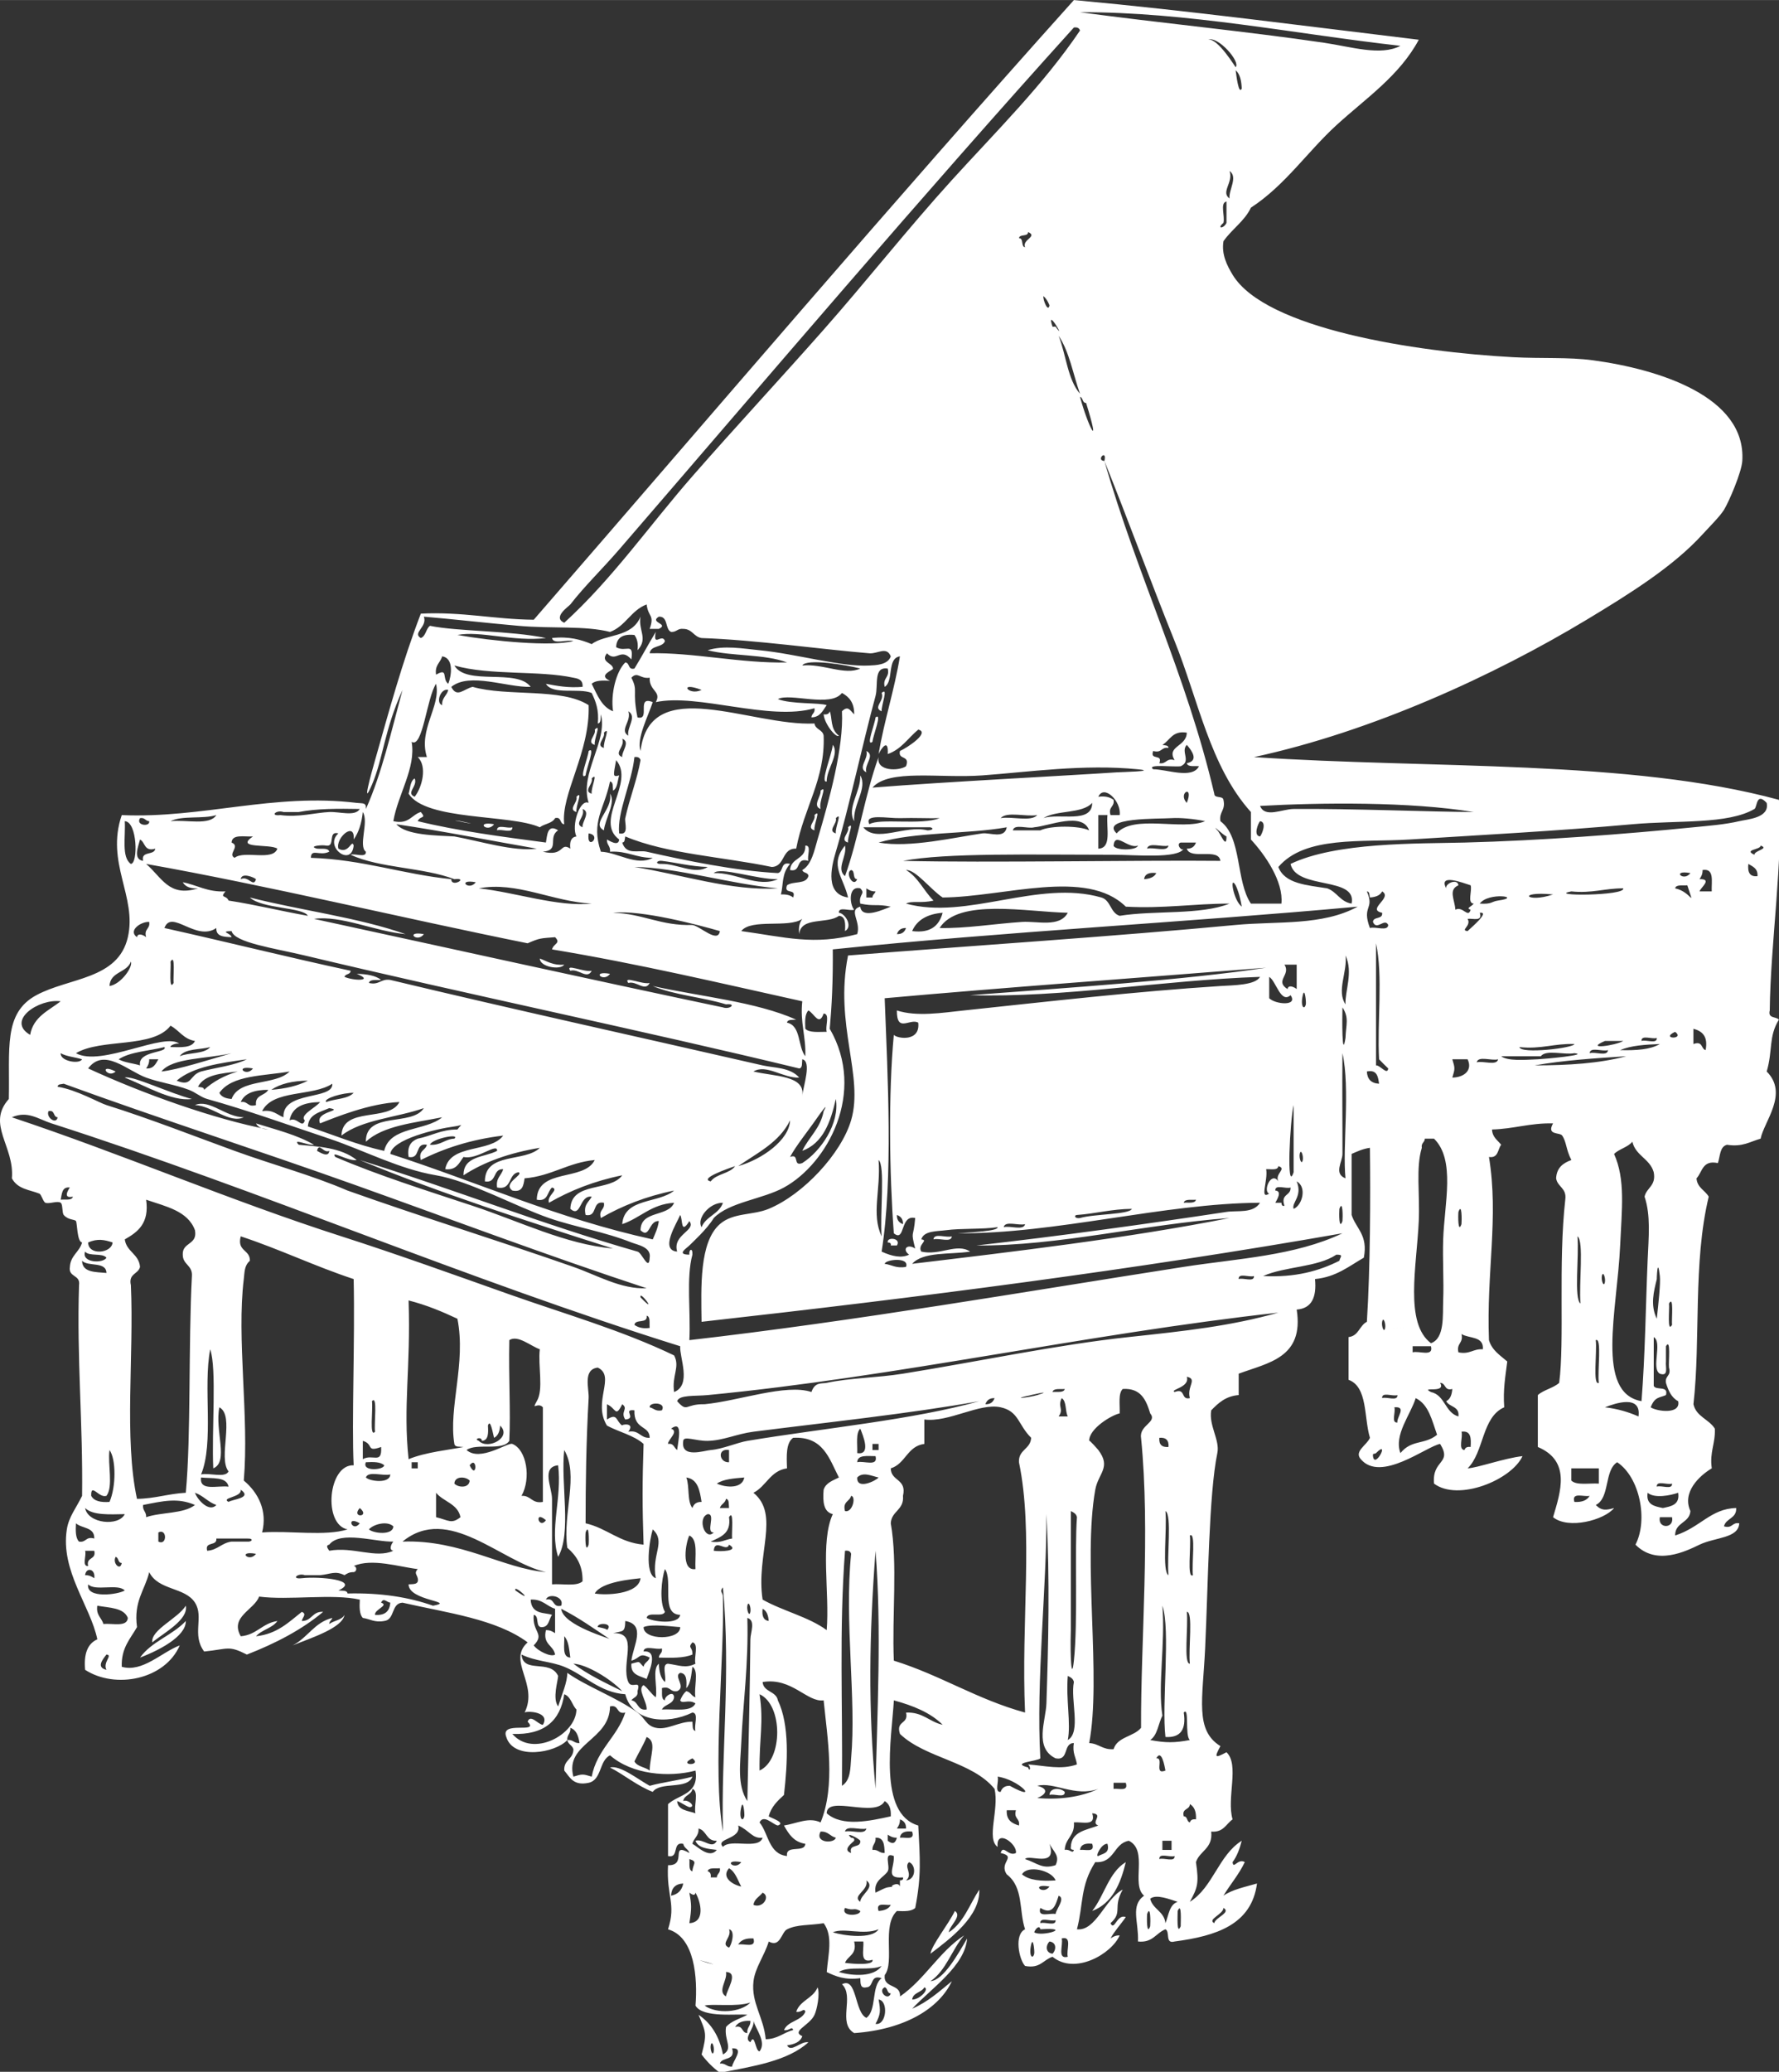 <?xml version="1.0" encoding="UTF-8" standalone="no"?>
<svg
   xmlns:dc="http://purl.org/dc/elements/1.1/"
   xmlns:cc="http://creativecommons.org/ns#"
   xmlns:rdf="http://www.w3.org/1999/02/22-rdf-syntax-ns#"
   xmlns:svg="http://www.w3.org/2000/svg"
   xmlns="http://www.w3.org/2000/svg"
   xmlns:sodipodi="http://sodipodi.sourceforge.net/DTD/sodipodi-0.dtd"
   xmlns:inkscape="http://www.inkscape.org/namespaces/inkscape"
   width="1.065in"
   height="1.24in"
   viewBox="0 0 102.269 119.068"
   version="1.1"
   id="svg5"
   inkscape:version="1.0.2 (e86c870879, 2021-01-15)"
   sodipodi:docname="icon-logo.svg"
   xml:space="preserve"><rect x="0" y="0" width="102.269" height="119.068" fill="#333333" stroke="none"/><sodipodi:namedview
     id="namedview7"
     pagecolor="#ffffff"
     bordercolor="#000000"
     borderopacity="0.25"
     inkscape:showpageshadow="2"
     inkscape:pageopacity="0.0"
     inkscape:pagecheckerboard="0"
     inkscape:deskcolor="#d1d1d1"
     inkscape:document-units="in"
     showgrid="false"
     inkscape:zoom="0.81818182"
     inkscape:cx="-74.189771"
     inkscape:cy="150.1994"
     inkscape:window-width="1920"
     inkscape:window-height="1056"
     inkscape:window-x="0"
     inkscape:window-y="0"
     inkscape:window-maximized="1"
     inkscape:current-layer="layer1"
     inkscape:document-rotation="0"
     fit-margin-top="0"
     fit-margin-left="0"
     fit-margin-right="0"
     fit-margin-bottom="0" /><defs
     id="defs2" /><g
     inkscape:label="Layer 1"
     inkscape:groupmode="layer"
     id="layer1"
     transform="translate(-524.962,-87.852)"><g
       id="g1405"
       transform="matrix(0.731,0,0,0.731,523.889,86.623)"
       style="fill:#ffffff;stroke:#c6c6c6;stroke-width:0;stroke-linejoin:round;stroke-dasharray:none;stroke-opacity:1;paint-order:markers stroke fill"><path
         d="m 69.6,60.72 c 0.726,0.363 -0.199,1.053 0,1.68 -0.726,-0.363 0.199,-1.053 0,-1.68 z"
         fill-rule="evenodd"
         id="path1291"
         style="fill:#ffffff;stroke:#c6c6c6;stroke-width:0;stroke-linejoin:round;stroke-dasharray:none;stroke-opacity:1;paint-order:markers stroke fill" /><path
         d="m 40.32,66.48 c -0.527,0.733 -1.537,-0.277 0,0 z"
         fill-rule="evenodd"
         id="path1293"
         style="fill:#ffffff;stroke:#c6c6c6;stroke-width:0;stroke-linejoin:round;stroke-dasharray:none;stroke-opacity:1;paint-order:markers stroke fill" /><path
         d="m 40.56,66.96 c -0.041,-0.521 0.851,-0.109 1.2,-0.24 0.04,0.52 -0.851,0.109 -1.2,0.24 z"
         fill-rule="evenodd"
         id="path1295"
         style="fill:#ffffff;stroke:#c6c6c6;stroke-width:0;stroke-linejoin:round;stroke-dasharray:none;stroke-opacity:1;paint-order:markers stroke fill" /><path
         d="m 65.04,69.36 c -1.048,-0.328 -0.511,0.93 -1.44,0.72 0.054,-0.986 1.259,-0.821 1.2,-1.92 0.52,-0.04 0.109,0.851 0.24,1.2 z"
         fill-rule="evenodd"
         id="path1297"
         style="fill:#ffffff;stroke:#c6c6c6;stroke-width:0;stroke-linejoin:round;stroke-dasharray:none;stroke-opacity:1;paint-order:markers stroke fill" /><path
         d="m 34.8,75.12 c -0.527,0.733 -1.537,-0.277 0,0 z"
         fill-rule="evenodd"
         id="path1299"
         style="fill:#ffffff;stroke:#c6c6c6;stroke-width:0;stroke-linejoin:round;stroke-dasharray:none;stroke-opacity:1;paint-order:markers stroke fill" /><path
         d="m 49.44,78.24 c -0.527,0.733 -1.537,-0.277 0,0 z"
         fill-rule="evenodd"
         id="path1301"
         style="fill:#ffffff;stroke:#c6c6c6;stroke-width:0;stroke-linejoin:round;stroke-dasharray:none;stroke-opacity:1;paint-order:markers stroke fill" /><path
         d="m 74.88,99.12 c 0.03,-0.53 1.019,-0.103 1.44,-0.24 -0.03,0.53 -1.018,0.102 -1.44,0.24 z"
         fill-rule="evenodd"
         id="path1303"
         style="fill:#ffffff;stroke:#c6c6c6;stroke-width:0;stroke-linejoin:round;stroke-dasharray:none;stroke-opacity:1;paint-order:markers stroke fill" /><path
         d="M 71.28,99.36 C 71.185,98.895 72.373,99.01 72,99.6 h -0.48 c 0.044,-0.204 -0.094,-0.226 -0.24,-0.24 z"
         fill-rule="evenodd"
         id="path1305"
         style="fill:#ffffff;stroke:#c6c6c6;stroke-width:0;stroke-linejoin:round;stroke-dasharray:none;stroke-opacity:1;paint-order:markers stroke fill" /><path
         d="m 13.44,130.8 c -0.11,-0.995 1.989,-1.847 2.64,-2.88 0.215,1.1 -1.711,2.125 -2.64,2.88 z"
         fill-rule="evenodd"
         id="path1307"
         style="fill:#ffffff;stroke:#c6c6c6;stroke-width:0;stroke-linejoin:round;stroke-dasharray:none;stroke-opacity:1;paint-order:markers stroke fill" /><path
         d="m 16.08,129.12 c 0.023,1.228 -2.15,2.327 -3.6,2.88 0.896,-1.265 2.562,-1.758 3.6,-2.88 z"
         fill-rule="evenodd"
         id="path1309"
         style="fill:#ffffff;stroke:#c6c6c6;stroke-width:0;stroke-linejoin:round;stroke-dasharray:none;stroke-opacity:1;paint-order:markers stroke fill" /><path
         d="m 85.2,142.56 c 0.04,0.521 -0.852,0.109 -1.2,0.24 0.024,-0.611 0.895,-0.567 1.2,-0.24 z"
         fill-rule="evenodd"
         id="path1311"
         style="fill:#ffffff;stroke:#c6c6c6;stroke-width:0;stroke-linejoin:round;stroke-dasharray:none;stroke-opacity:1;paint-order:markers stroke fill" /><path
         d="m 87.36,151.92 c 0.954,-1.205 1.295,-3.025 2.64,-3.84 -0.416,1.743 -1.077,3.242 -2.64,3.84 z"
         fill-rule="evenodd"
         id="path1313"
         style="fill:#ffffff;stroke:#c6c6c6;stroke-width:0;stroke-linejoin:round;stroke-dasharray:none;stroke-opacity:1;paint-order:markers stroke fill" /><path
         d="m 97.92,139.44 c 1.041,0.978 -0.011,3.618 0.48,5.279 -0.516,0.364 -0.718,1.043 -1.681,0.96 0.144,1.344 -0.902,1.498 -1.2,2.4 0.25,1.689 0.123,2.005 -0.479,3.12 1.823,-1.137 2.257,-3.663 4.08,-4.8 -0.162,0.638 -0.378,1.222 -0.72,1.68 0.058,0.618 0.412,-0.33 0.96,0 -0.465,0.976 -1.137,1.744 -1.681,2.64 0.708,-0.492 1.711,-0.689 2.641,-0.96 -0.428,3.253 -3.231,4.129 -6.48,4.561 -0.774,0.215 -0.337,-0.783 -0.72,-0.96 -0.749,0.291 -0.996,1.084 -2.16,0.96 0.063,-1.573 -0.618,-2.813 0.48,-3.601 -1.057,-0.885 0.353,-3.561 -1.2,-4.319 -1.226,0.215 -1.101,1.779 -2.641,1.68 -1.201,1.886 -0.915,3.275 -1.439,5.28 1.49,0.168 2.211,-2.398 3.6,-3.12 -0.815,1.441 0.037,1.755 -0.96,2.64 0.309,0.671 0.496,-0.756 1.2,-0.479 -0.388,0.571 -0.862,1.058 -1.2,1.68 0.193,-0.127 0.39,-0.25 0.72,-0.24 -0.627,1.447 -3.512,3.134 -5.279,1.68 -0.73,0.229 -0.966,0.955 -2.16,0.721 -0.479,-0.499 -0.877,-2.483 0,-2.88 -0.495,-1.479 -0.099,-3.288 -1.44,-4.32 -0.658,-0.951 0.835,-1.384 -0.479,-1.68 0.204,-0.704 0.604,0.312 1.2,0 0.123,-0.716 -1.585,-1.957 -1.44,-0.48 -0.906,-0.63 0.128,-2.927 -0.24,-4.56 -1.757,-2.163 -5.437,-2.403 -7.439,-4.32 -0.355,-1.074 0.702,-0.737 0.479,-1.68 1.334,-0.054 1.826,0.734 2.88,0.96 -0.962,-0.958 -2.332,-1.509 -3.84,-1.92 -0.172,2.983 -1.269,8.911 1.92,9.84 0.131,2.658 0.26,3.892 -0.239,6.479 -0.284,0.276 -0.849,0.271 -1.44,0.24 -1.221,1.146 -0.151,3.981 -0.96,5.04 -0.129,1.089 1.279,0.641 1.2,1.68 1.946,-1.333 3.062,-3.496 5.04,-4.8 -0.963,1.118 -1.403,2.757 -2.641,3.601 1.037,-0.088 2.174,-2.145 2.88,-3.36 -0.164,2.157 -2.807,3.912 -4.319,5.52 1.234,-0.525 2.148,-1.371 3.12,-2.159 -1.008,2.147 -3.699,3.796 -7.68,4.079 -1.342,-0.792 0.045,-2.874 -0.96,-3.84 1.188,-0.621 0.976,2.219 1.92,2.641 0.834,-0.605 0.363,-2.517 1.2,-3.12 -0.947,-0.308 -0.581,0.699 -1.2,0.72 -0.512,0.112 -0.457,-0.343 -0.48,-0.72 -1.206,0.165 -1.937,-0.144 -2.64,-0.48 0.114,-1.388 0.508,-2.838 -0.24,-3.84 -1.154,0.184 -2.082,0.081 -2.88,0.48 -0.454,0.228 -0.523,1.463 -1.44,0.96 -0.348,1.127 -1.075,2.058 -1.2,3.12 -0.199,1.689 0.813,2.85 0.96,4.56 0.949,-0.011 1.392,-0.528 2.16,-0.72 -0.104,-0.356 -0.307,0.095 -0.72,0 0.306,-0.734 1.374,-0.706 1.68,-1.44 -0.104,-0.356 -0.307,0.095 -0.72,0 0.3,-0.899 1.343,-1.057 1.68,-1.92 0.203,0.521 -0.049,1.749 -0.24,2.16 -0.395,0.854 -1.861,1.283 -0.96,1.68 -0.166,0.475 -0.64,0.64 -1.2,0.721 0.32,0.608 1.065,-0.353 1.68,-0.24 -1.635,1.484 -4.352,1.888 -6.96,2.399 -0.551,-0.409 -1.031,-0.889 -1.44,-1.439 0.438,-1.649 0.339,-1.739 -0.24,-3.12 1.007,0.673 1.644,1.716 1.92,3.12 0.853,-0.478 0.071,-1.099 0.24,-2.16 0.404,-0.476 1.103,-0.657 1.68,-0.96 -0.73,-0.107 -3.5,0.28 -4.08,-0.72 0.168,-2.164 -0.044,-5.39 -2.16,-6 0.655,-2.042 -0.134,-2.573 0,-5.04 1.564,0.044 0.099,-1.864 1.68,-0.96 -0.085,-0.315 -0.423,-0.378 -0.48,-0.721 -0.917,-0.197 -0.283,1.157 -1.2,0.96 v -4.08 c 0.823,-0.776 2.458,-0.741 2.16,-2.64 -2.118,0.563 -5.003,0.308 -6.72,-1.2 -0.868,0.412 -0.636,1.925 -1.68,2.16 -1.218,0.259 -1.477,-0.443 -1.92,-0.96 -0.061,-0.86 0.721,-0.879 0.72,-1.68 -0.085,-0.315 -0.422,-0.378 -0.48,-0.72 -0.952,1.024 -4.24,1.584 -4.8,-0.24 -0.524,-1.337 2.661,-0.204 1.68,-1.2 0.218,-0.651 0.841,0.244 1.2,0.24 0.613,-1.044 -1.292,-1.105 -1.44,-0.96 1.125,-2.252 -1.403,-4.062 0.24,-5.521 -2.481,-1.839 -6.325,-2.314 -9.84,-3.12 -0.915,0.045 -0.581,1.34 -1.44,1.44 -0.779,0.139 -1.117,-0.163 -1.68,-0.24 -0.276,-0.283 -0.271,-0.849 -0.24,-1.439 -2.126,-0.487 -5.615,0.068 -7.92,-0.24 -0.375,1.046 -2.329,1.588 -1.44,3.12 1.254,-0.106 1.69,-1.03 2.88,-1.2 -0.394,0.566 -1.236,0.684 -1.68,1.2 1.661,-0.18 2.572,-1.108 3.6,-1.92 0.427,0.176 0.034,0.436 0,0.72 0.8,0.001 0.819,-0.781 1.68,-0.72 -1.699,1.42 -3.757,2.482 -6,3.359 -1.464,-0.743 -1.451,-0.434 -3.36,-0.24 -0.997,-1.337 0.003,-2.701 -0.72,-3.84 -0.789,-1.241 -2.879,-0.943 -3.6,-2.399 -0.341,1.419 -1.241,2.279 -0.96,4.319 -0.521,0.92 -1.253,1.627 -1.2,3.12 1.634,0.467 3.135,-1.148 4.56,-1.68 -1.167,2.692 -5.066,3.458 -7.44,1.92 -0.117,-1.236 0.183,-2.058 0.96,-2.4 -0.555,-2.644 -2.908,-5.383 -2.4,-8.64 0.157,-1.006 0.727,-1.659 1.2,-2.64 0.075,-5.675 -0.424,-10.775 -0.24,-16.561 0.13,-0.85 -0.85,-0.59 -0.72,-1.439 0.053,-0.907 0.754,-1.166 0.96,-1.92 -0.4,-0.05 -0.38,-1.525 -0.48,-1.681 -0.097,-0.151 -0.606,-0.065 -0.96,-0.479 -0.148,-0.174 -0.064,-0.841 -0.24,-0.96 -0.265,-0.18 -0.894,0.111 -1.2,0 -0.181,-0.065 -0.315,-0.654 -0.48,-0.721 -0.792,-0.313 -1.689,-0.338 -2.16,-1.199 0.22,-2.531 -2.025,-4.243 -0.24,-6.24 0.087,-3.929 -0.454,-6.745 2.16,-8.16 2.58,-1.396 6.433,-1.22 7.2,-4.56 0.735,-3.197 -1.767,-5.834 -0.48,-9.6 6.379,0.271 11.929,-1.754 18.48,-0.96 0.465,0.057 0.764,-0.055 0.72,0.48 1.261,-2.818 2.008,-6.152 2.88,-9.36 -1.443,3.162 -1.518,5.383 -2.4,7.44 -0.853,1.987 -0.061,-0.867 0.24,-1.92 1.062,-3.725 2.121,-7.673 3.6,-11.52 3.28,-0.16 5.789,0.451 8.88,0.48 14.126,-16.274 28.1,-32.7 42.48,-48.72 9.229,0.85 18.12,2.04 27.12,3.12 -1.516,2.836 -4.197,4.63 -6.48,6.72 -2.291,2.098 -4.057,4.751 -6.72,6.48 -0.516,1.084 -1.506,1.693 -2.16,2.64 -0.171,1.039 0.29,1.93 0.721,2.64 2.57,4.243 14.366,6.07 22.08,6.48 2.204,0.117 4.33,-0.017 6.239,0.24 5.192,0.699 12.086,2.854 11.761,7.92 -0.058,0.895 -1.053,3.212 -1.44,3.84 -0.321,0.521 -1.199,1.391 -1.68,1.92 -2.3,2.531 -5.703,4.661 -9.12,6.72 -7.271,4.381 -16.862,8.788 -26.16,10.8 13.949,0.931 29.585,0.175 41.28,3.36 0.352,4.609 -0.665,11.289 -0.721,16.56 -0.165,0.645 0.496,0.464 0.721,0.72 -0.829,1.343 -0.469,2.4 -0.96,4.08 1.743,1.742 -0.215,3.931 -0.48,5.28 -0.817,0.223 -1.407,0.672 -2.64,0.479 -0.582,0.139 -0.534,0.906 -0.721,1.44 -1.224,-0.265 -1.214,0.706 -1.68,1.2 0.057,0.743 0.668,0.932 0.96,1.439 -1.254,5.242 -0.622,11.196 -1.2,16.32 0.218,0.982 1.225,1.176 1.681,1.92 0.056,1.176 -0.423,1.817 -0.24,3.12 -0.984,0.587 -2.361,1.888 -1.68,3.36 -0.075,0.965 -1.217,0.863 -1.2,1.92 1.976,-0.633 2.803,-2.114 4.8,-2.16 0.043,0.843 -0.811,0.789 -0.96,1.439 0.679,0.198 0.622,-0.338 1.2,-0.239 -0.059,1.192 -1.893,1.09 -3.12,1.68 -1.096,0.526 -3.4,1.67 -5.04,0 1.002,-1.936 0.341,-5.301 -1.44,-6.48 -1.032,0.647 -0.554,2.807 -1.68,3.36 0.454,0.477 0.842,0.409 1.44,0.24 -0.78,0.955 -3.599,1.7 -4.801,0.72 0.602,-2.027 1.408,-4.416 -1.199,-5.52 v -4.08 c 0.463,-0.417 1.216,-0.544 1.68,-0.96 0.434,-3.312 -0.086,-9.426 0.479,-14.4 0.13,-0.93 -0.611,-0.988 -0.72,-1.68 0.042,-0.839 0.553,-1.208 1.2,-1.44 -0.428,-0.818 -0.37,-1.394 -0.72,-1.92 -0.188,-0.282 -1.258,0.003 -0.721,-0.96 -1.805,-0.045 -3.085,0.435 -4.8,0.48 0.027,0.612 0.44,0.84 0.72,1.199 -0.283,0.356 -0.207,1.072 -0.96,0.96 0.783,4.773 -0.211,9.056 0,14.4 0.234,0.807 0.884,1.197 1.44,1.68 -0.14,1.141 -0.347,2.214 -0.24,3.601 -1.78,0.779 -1.577,3.542 -2.88,4.8 0.771,-0.034 2.878,-0.799 4.32,-0.96 -0.886,1.896 -5.069,3.58 -6.96,2.16 -0.175,-1.913 1.459,-1.537 0.479,-3.12 -1.06,0.179 -4.654,3.068 -6.239,1.2 -0.552,-0.622 0.487,-1.108 0.72,-1.681 -0.484,-1.595 -0.161,-3.999 -1.681,-4.56 v -3.36 c 0.799,-0.081 0.852,-0.909 1.44,-1.2 0.27,-4.219 0.287,-9.941 0.24,-13.68 -0.562,0.079 -0.992,0.288 -1.44,0.48 v 4.8 c 0.354,1.085 1.306,1.575 0.96,3.359 -1.171,0.67 -2.163,1.517 -3.84,1.681 0.138,1.418 -0.25,2.31 -1.439,2.399 0.589,3.79 -2.227,4.174 -4.561,5.04 v 1.681 c -1.034,0.085 -1.607,0.632 -2.16,1.199 -0.205,1.203 0.693,2.334 0.48,3.36 -0.669,3.23 -0.721,10.315 -0.96,15.36 -0.191,4.038 -0.816,6.429 1.2,7.68 -0.489,0.923 -0.441,0.97 0.479,0.482 z M 73.2,158.88 c 0.545,0.043 1.398,-0.811 0.96,-0.96 -0.218,0.423 -0.884,0.396 -0.96,0.96 z m -18,-15.6 c 0.392,-0.175 1.044,0.477 0.48,0.479 -0.355,-0.125 -0.605,-0.354 -0.96,-0.479 0.056,0.744 0.851,0.749 1.44,0.96 -0.146,-0.574 0.301,-1.741 -0.24,-1.92 -0.07,0.49 -0.649,0.471 -0.72,0.96 z m -8.16,-4.56 c -0.08,-0.56 -0.246,-1.034 -0.72,-1.2 0.054,0.454 -0.271,0.53 -0.24,0.961 0.454,-0.055 0.529,0.269 0.96,0.239 z m -1.68,-5.28 c -0.013,0.395 -0.464,1.772 0,2.399 0.325,-1.027 0.721,-1.891 0.72,-2.64 1.515,1.078 3.882,1.93 5.52,3.12 0.621,0.451 0.665,1.031 1.44,1.199 0.928,0.202 1.803,-0.497 2.88,-0.479 0.038,0.282 -0.041,0.682 0.24,0.72 -0.138,-0.422 0.29,-1.41 -0.24,-1.439 -2.037,0.991 -4.729,0.718 -5.28,-1.44 -1.978,-0.12 -3.214,-1.52 -4.8,-2.16 -1.054,-0.426 -2.253,-0.421 -3.36,-0.96 0.135,1.545 2.228,0.319 2.88,1.68 z M 105.6,5.04 c 2.127,0.313 4.445,1.061 6,0.24 -8.203,-0.917 -16.836,-2.683 -25.2,-2.64 6.222,0.84 13.088,1.5 19.2,2.4 z M 55.92,39.12 C 59.302,35.253 62.831,31.461 66.24,27.6 69.657,23.73 72.843,19.669 76.32,15.84 79.76,12.051 83.495,8.379 86.4,4.08 86.346,3.893 86.199,3.801 85.92,3.84 73.971,17.058 61.762,31.437 50.16,44.88 c -1.31,1.518 -2.739,2.896 -3.84,4.32 -0.119,0.154 -1.434,1.011 -0.48,1.44 3.78,-3.435 6.711,-7.669 10.08,-11.52 z M 98.64,6.96 C 99.053,6.547 97.256,4.492 96.481,4.8 97.223,4.641 98.627,6.974 98.64,6.96 Z m 0.48,1.68 C 99.095,8.025 98.984,7.496 98.64,7.2 c 0.059,0.444 0.243,1.966 0.48,1.44 z m -0.96,8.64 c -0.083,-0.662 0.688,-1.685 0,-2.16 0.319,0.898 -0.716,1.659 0,2.16 z m -0.24,1.92 v -1.68 c -0.536,0.104 -0.097,1.183 -0.24,1.68 -0.566,0.476 0.022,0.476 0.24,0 z M 81.6,20.4 c 0.396,0.004 0.135,0.666 0.48,0.72 -0.259,-0.613 1.033,-0.84 0.24,-1.2 -0.004,0.396 -0.666,0.134 -0.72,0.48 z m 2.4,5.28 c -0.116,-0.284 -0.256,-0.544 -0.48,-0.72 -0.037,0.321 0.377,1.323 0.48,0.72 z m 0.24,1.68 c 0.008,0.024 0.218,-0.019 0.24,0 0.933,1.316 -0.806,-1.699 -0.24,0 z m 0.48,0.72 c 0.586,1.495 0.714,3.446 1.681,4.56 -0.545,-1.537 -0.839,-3.323 -1.681,-4.56 z m 2.16,5.28 c -0.317,-0.002 -0.22,-0.42 -0.479,-0.48 0.621,2.308 1.695,4.394 0.479,0.48 z m 12.96,34.32 v -2.16 c -3.217,-3.58 -4.123,-8.779 -6,-13.44 -1.921,-4.77 -3.685,-9.608 -5.52,-14.16 0.229,-0.997 -0.719,-0.048 0,0 2.579,9.021 6.438,16.762 8.64,26.16 0.004,0.396 0.666,0.134 0.72,0.48 0.192,0.833 -0.357,0.922 -0.239,1.68 1.705,1.254 1.202,4.718 2.399,6.48 h 2.4 c 0.172,-1.728 -1.271,-3.823 -2.4,-5.04 z M 37.44,51.6 c 2.768,0.488 7.41,0.93 9.12,0.48 -0.497,-0.143 -1.577,0.296 -1.68,-0.24 1.345,-0.145 2.273,0.127 3.12,0.48 1.054,-0.813 3.156,-0.478 3.84,-2.16 -0.199,1.064 0.628,1.734 -0.24,2.64 0.077,-0.556 -0.039,-0.921 -0.24,-1.2 -0.896,-0.096 -1.408,0.192 -1.44,0.96 0.773,0.443 1.394,-0.45 1.2,0.96 -0.872,-0.98 -1.176,0.288 -1.92,-0.48 -0.553,0.692 0.454,0.754 0.48,1.2 0.008,0.14 -1.257,0.521 -0.24,0.96 -0.592,-0.032 -1.156,-0.037 -1.44,0.24 0.433,0.848 0.76,1.8 1.68,2.16 -0.207,-1.367 0.249,-3.15 0.96,-3.84 0.378,0.022 0.188,0.612 0.72,0.48 0.579,-0.942 1.106,-1.935 1.68,-2.88 -0.254,1.279 0.505,0.06 0.72,0.72 -0.19,0.529 -1.128,0.312 -1.2,0.96 3.371,-0.087 7.186,0.804 10.8,0.72 -1.732,-0.667 -4.323,-0.477 -6.24,-0.96 1.274,-0.41 2.786,-0.125 4.08,0 2.893,0.28 6.418,1.328 8.64,1.2 0.451,-0.026 1.444,-0.025 1.68,-0.72 -0.335,-0.817 -1.027,-0.186 -1.68,-0.24 -3.745,-0.309 -8.981,-1.054 -13.2,-1.2 -0.624,-0.096 -0.724,-0.716 -1.44,-0.72 -0.454,-0.054 -0.53,0.271 -0.96,0.24 -0.493,-0.227 -0.204,-1.236 -0.96,-1.2 -0.783,0.477 0.849,0.549 0,0.96 h -0.72 c 0.397,-1.143 -0.11,-0.886 -0.24,-1.92 -1.228,0.452 -1.65,1.709 -2.88,2.16 -1.967,-0.505 -4.535,-0.246 -7.2,-0.48 -2.394,-0.21 -5.33,-0.544 -7.44,-0.72 0.304,0.806 -0.939,1.27 -0.24,1.68 0.409,-0.151 0.395,-0.725 0.72,-0.96 2.186,0.449 6.34,0.374 9.12,0.96 -2.554,0.311 -5.162,-0.595 -6.96,-0.24 z m -1.68,3.12 c 1.006,-0.576 0.429,0.321 0.96,0.72 0.266,-0.667 0.438,-2.03 -0.48,-2.16 -0.138,0.502 -0.595,0.685 -0.48,1.44 z m 35.52,6.24 c 0.077,-1.318 -0.533,-0.394 -0.72,0 0.452,-2.667 1.239,-5.001 1.68,-7.68 -1.05,0.151 -0.458,1.942 -1.2,2.4 -0.174,-0.734 0.414,-0.706 0.24,-1.44 -1.148,-0.176 -0.728,1.307 -0.96,2.16 -1.002,3.688 -2.14,8.978 -3.12,12.24 -0.398,1.324 -0.819,3.336 0.96,3.6 -0.365,-1.601 -1.501,-2.551 -0.24,-4.08 0.182,0.838 -0.727,1.812 0,2.4 1.063,-2.937 1.574,-6.426 2.64,-9.36 -0.208,1.133 1.594,1.111 2.16,0.72 0.348,-0.907 -0.659,-0.46 -0.479,-1.2 0.569,-0.248 2.404,-1.462 1.439,-1.68 -0.791,0.649 -1.327,1.552 -2.4,1.92 z m -2.4,9.84 c -0.396,-0.003 -0.134,-0.666 -0.48,-0.72 -0.5,0.186 0.177,1.443 0.48,0.72 z m 20.4,-8.4 c 0.325,-0.022 3.258,-0.083 1.68,-0.24 -4.258,-0.425 -8.641,0.219 -12.24,0.48 -3.366,0.244 -7.341,-0.533 -8.64,0.96 5.827,-0.463 15.466,-0.946 19.2,-1.2 z M 64.56,54 c 1.611,-0.166 3.348,0.806 4.56,0.24 C 68.068,53.96 64.888,53.422 64.56,54 Z m -15.84,3.84 c -0.038,0.283 0.041,0.682 -0.24,0.72 0.107,-1.067 -0.17,-1.75 -0.48,-2.4 -1.021,-0.42 -3.062,0.182 -3.6,-0.72 0.877,0.163 1.745,0.335 2.88,0.24 0.061,-0.63 -0.479,-0.668 -0.72,-0.72 -2.724,-0.59 -6.543,-0.159 -9.36,-0.96 0.945,1.615 4.913,0.207 6,1.68 -1.897,0.052 -4.796,-1.168 -6.24,0 0.441,0.909 0.987,0.151 1.68,0 2.735,0.784 6.985,0.055 9.12,1.44 0.123,3.711 -2.212,7.022 -1.92,9.36 -0.378,-0.022 -0.188,-0.612 -0.72,-0.48 -0.218,0.422 -0.841,0.439 -1.2,0.72 -2.325,-1.042 -8.946,-0.497 -10.32,-2.64 0.133,-0.427 0.123,-0.997 0.48,-1.2 0.26,0.615 -0.729,1.144 0,1.44 0.585,-0.746 1.007,-2.381 0.24,-3.12 h 0.72 c -0.695,-2.162 1.126,-4.02 0.72,-5.76 -0.729,1.091 -1.05,5.113 -1.92,4.56 0.358,2.047 -1.082,4.133 -1.44,6.24 1.237,0.277 1.42,-0.5 2.16,-0.72 0.476,0.553 -0.061,0.267 -0.24,0.72 3.151,0.769 6.617,1.223 10.08,1.68 0.092,-0.475 0.093,-1.521 0.96,-0.96 -0.852,0.548 0.176,1.57 -1.2,1.68 1.715,0.423 1.322,-0.791 2.16,-0.24 -0.067,-0.547 0.058,-0.902 0.48,-0.96 -0.418,-0.826 0.263,-2.977 0.96,-2.64 -0.736,-2.334 1.518,-4.824 0.96,-6.96 z m -1.44,8.88 c -0.066,-0.421 0.676,-1.198 0,-1.44 0.26,0.615 -0.729,1.144 0,1.44 z M 48,64.08 c -0.082,-0.452 0.556,-1.749 0,-1.2 0.144,0.427 -0.704,0.997 0,1.2 z m 0.96,-3.6 c -0.082,-0.452 0.556,-1.749 0,-1.2 0.144,0.428 -0.704,0.997 0,1.2 z m 2.64,-2.4 c 1.07,0.27 -0.146,-1.746 1.2,-1.2 -0.349,1.096 -1.296,2.857 -0.96,3.84 0.746,-6.117 8.636,-1.927 13.68,-2.16 0.071,0.489 0.649,0.471 0.72,0.96 0.127,3.437 -1.533,5.595 -2.16,8.88 -1.165,-0.045 -0.839,1.401 -1.92,1.44 -3.837,-0.803 -8.26,-1.02 -11.52,-2.4 -0.054,0.187 -0.007,0.474 -0.24,0.48 0.328,1.019 1.246,0.567 1.92,0.72 3.067,0.697 7.029,1.513 10.32,1.68 0.462,-0.097 0.189,-0.93 0.96,-0.72 -0.684,0.766 -0.511,1.614 -0.72,2.4 0.418,-0.018 0.747,0.054 0.96,0.24 0.297,-0.777 -0.776,-0.184 -0.48,-0.96 0.507,-0.356 1.487,-0.05 1.68,-0.72 -0.003,-0.317 -0.421,-0.219 -0.48,-0.48 0.734,-0.393 0.961,-1.594 1.2,-2.4 0.93,-3.136 2.066,-7.245 1.92,-10.08 0.489,-0.481 0.639,-0.062 0.96,0.24 0.017,-0.897 -0.386,-1.374 -0.96,-1.68 -0.905,1.171 -4.079,-0.032 -5.04,0.48 1.027,0.418 3.337,0.269 3.84,0.48 -0.309,0.411 -0.496,0.944 -1.2,0.96 0.013,-0.307 0.308,-0.333 0.24,-0.72 -3.524,1.035 -9.187,-1.186 -12.48,-0.48 0.477,-0.862 -0.531,-0.861 -0.48,-1.92 -0.755,0.12 -0.938,-0.523 -1.44,0 0.556,1.098 0.039,0.912 0.48,3.12 z m 5.04,-2.16 c -1.88,-0.724 -1.046,0.51 0,0 z m -20.4,1.2 c -0.037,-0.597 0.377,-0.743 0.48,-1.2 -0.596,-0.169 -1.016,1.026 -0.48,1.2 z m 14.64,2.4 c -0.139,-0.641 0.71,-1.5 0,-1.92 0.277,0.78 -0.733,1.476 0,1.92 z m 42,0.72 c 0.187,0.054 0.474,0.006 0.48,0.24 -0.579,-0.098 -0.522,0.438 -1.2,0.24 -0.297,0.776 0.776,0.183 0.479,0.96 0.579,0.098 0.522,-0.438 1.2,-0.24 -0.66,-1.122 0.938,-1.039 0.96,-2.16 -1.14,-0.181 -1.314,0.605 -1.919,0.96 z M 50.4,61.2 c -0.066,-0.421 0.676,-1.198 0,-1.44 0.26,0.615 -0.729,1.144 0,1.44 z m 43.92,0.72 c -0.578,0.078 -2.743,-0.205 -2.16,0.24 1.021,-0.016 3.062,0.808 3.6,-0.24 -0.358,-0.041 -0.886,0.086 -0.96,-0.24 0.986,-0.192 0.377,-1.008 0,-1.44 -0.514,0.525 0.388,1.292 -0.48,1.68 z M 50.16,67.2 c 0.815,0.176 0.407,-0.859 0.48,-1.2 0.321,-1.502 0.94,-3.044 1.2,-4.56 -0.053,-0.187 -0.201,-0.279 -0.48,-0.24 -0.215,2.052 -1.38,4.343 -1.2,6 z m 0,-4.56 c -0.133,0.427 -0.124,0.997 -0.48,1.2 -0.038,-0.282 0.041,-0.681 -0.24,-0.72 -0.456,2.207 -1.521,3.134 -0.72,5.52 1.32,0.044 2.817,1.175 4.08,0.48 -1.3,0.02 -1.995,-0.564 -3.36,-0.48 0.054,-0.454 -0.271,-0.53 -0.24,-0.96 0.147,0.07 0.924,0.597 0.96,0 -2.011,-1.489 1.291,-4.454 -0.24,-6.24 -0.217,1.224 -0.293,1.348 0.24,1.2 z m 38.88,1.92 c 0.099,0.578 -0.438,0.521 -0.24,1.2 h 0.72 c 0.144,-1.088 -1.237,-2.442 -1.68,-1.44 0.556,-0.076 0.922,0.038 1.2,0.24 z m 5.76,0.24 c 0.591,-1.492 -0.752,-0.791 0,0 z m 44.64,0.48 c -2.094,1.224 -6.022,0.877 -9.601,1.2 -5.792,0.523 -12.194,0.864 -17.52,1.2 -3.776,0.238 -8.205,-0.312 -10.32,2.16 0.503,1.337 2.258,1.423 3.84,1.68 0.771,0.269 1.022,1.058 1.92,1.2 0.454,-2.166 -4.354,-1.063 -4.8,-3.12 3.588,-1.716 9.918,-1.586 13.68,-1.68 5.909,-0.147 12.785,-0.676 18,-1.2 1.112,-0.112 2.493,-0.215 3.601,-0.48 0.629,-0.151 2.417,-0.244 2.16,-1.44 -0.827,-0.889 -0.737,0.35 -0.96,0.48 z M 83.52,66 c 1.256,-0.424 3.83,0.469 3.841,-1.2 -0.798,0.883 -2.815,0.546 -3.841,1.2 z m 17.04,-0.96 c 0.389,0.972 1.728,0.248 2.641,0.24 4.492,-0.041 10.814,0.229 14.16,0.24 -5.061,-0.827 -12.024,-0.745 -16.801,-0.48 z m -75.6,0.48 h -1.2 c -0.569,-0.198 -1.105,0.338 -0.24,0.24 1.436,0.193 2.727,-0.188 3.84,-0.24 0.81,-0.038 2.043,0.372 2.4,-0.24 -1.711,-0.031 -3.395,-0.035 -4.8,0.24 z m 3.12,1.68 c -0.871,-0.231 -0.202,1.078 -0.96,0.96 -0.294,-0.077 -1.482,0.039 -0.72,0.24 0.359,0.041 0.886,-0.085 0.96,0.24 -0.757,0.373 -1.431,-0.292 -1.44,0.48 4.103,0.137 7.191,1.289 11.04,1.68 -0.009,0.704 1.426,-0.143 0.24,0 -2.427,-0.933 -5.863,-0.857 -8.16,-1.92 0.349,-0.131 1.24,0.281 1.2,-0.24 -0.619,-0.452 0.256,-2.347 -0.24,-3.12 -0.093,0.867 -0.318,1.602 -0.72,2.16 0.133,-1.489 -1.454,-0.125 -1.2,0.72 0.829,0.475 1.056,-0.817 1.2,-0.24 -0.177,1.737 -2.363,0.066 -1.2,-0.96 z m -13.2,-0.96 c 1.225,-0.135 3.086,0.366 3.6,-0.48 -1.032,0.328 -2.705,0.015 -3.6,0.48 z M 67.2,67.2 c -0.082,-0.452 0.555,-1.75 0,-1.2 0.143,0.427 -0.703,0.997 0,1.2 z m 15.84,-1.44 c -0.887,0.153 -2.391,-0.311 -2.88,0.24 0.887,-0.153 2.391,0.311 2.88,-0.24 z m 4.8,2.64 c 1.087,-0.034 0.612,-1.627 0.72,-2.64 H 87.84 Z M 118.08,66 c 1.641,1.767 -0.854,-0.92 0,0 z M 13.2,66.24 C 12.893,66.226 12.867,65.932 12.48,66 c -0.373,0.591 0.815,0.706 0.72,0.24 z M 75.36,66 c -0.729,0.029 -1.951,-0.036 -3.12,0 -0.944,0.029 -2.868,-0.387 -2.4,0.48 0.788,-0.502 4.086,0.102 5.52,-0.48 z m 18.24,0 c -1.01,0.069 -5.654,-0.071 -4.319,1.2 1.332,-1.528 5.152,-0.202 6.96,-0.96 C 95.399,66.056 94.263,65.955 93.6,66 Z m -80.88,3.36 c -0.178,-0.817 0.884,-0.396 0.96,-0.96 -0.895,0.254 -0.775,-0.505 -1.2,-0.72 -0.127,0.524 -0.581,1.552 0.24,1.68 z m -1.44,-3.12 c 0.074,1.206 -0.277,2.837 0.48,3.36 0.577,-0.037 0.515,-3.323 -0.48,-3.36 z m 71.52,0.48 c -0.497,0.143 -1.576,-0.297 -1.68,0.24 h 2.16 c 0.815,-0.385 3.024,-0.385 3.84,0 -0.537,-1.485 -3.15,-0.342 -4.32,-0.24 z m 17.76,0.72 c 0.139,-0.146 0.562,-1.138 0,-1.2 -0.138,0.146 -0.562,1.138 0,1.2 z m -63.36,0 c 1.967,0.355 4.703,1.214 6.48,0.96 -3.682,-0.638 -7.276,-1.364 -11.04,-1.92 0.775,0.886 3.166,0.876 4.56,0.96 z m 37.2,-0.48 c 0.255,0.01 0.609,-0.113 0.239,-0.24 h -5.28 c 1.013,1.261 3.264,-0.205 5.041,0.24 z m -3.84,0.96 c 2.475,0.438 6.042,-0.423 8.16,-0.72 0.587,-0.082 1.746,0.461 1.92,-0.48 -3.201,0.56 -7.178,0.342 -10.08,1.2 z m 27.36,-0.48 c -0.266,-0.105 -1.245,-1.06 -0.72,-0.48 0.213,0.157 0.731,1.574 0.72,0.48 z M 47.76,67.2 c -0.193,1.453 1.1,0.16 0,0 z m -28.08,0.72 c 0.731,0.293 -0.351,0.916 0.24,1.2 0.747,-0.613 3.012,0.292 3.36,-0.72 -0.577,-0.4 -3.399,0.04 -1.92,-0.96 -0.679,0.041 -1.647,-0.207 -1.68,0.48 z m 69.36,0.24 c 0.106,0.396 1.813,0.396 1.92,0 -0.789,0.289 -1.807,-1.142 -1.92,0 z m 5.52,0.24 c -0.45,0.811 -3.844,0.48 -5.52,0.48 -6.448,0 -13.184,-0.167 -16.56,0.48 6.643,0.16 18.67,-0.064 24.96,0 -0.135,-1.065 -2.355,-0.045 -2.641,-0.96 0.413,0.013 0.615,-0.185 0.72,-0.48 H 94.32 c -0.404,0.106 0.091,0.748 0.24,0.48 z m -1.2,-0.24 c -0.497,0.143 -1.577,-0.297 -1.681,0.24 0.498,-0.143 1.578,0.297 1.681,-0.24 z m 46.08,0.72 c -0.041,-0.324 1.22,-0.479 0.479,-0.72 0.042,0.325 -1.388,0.311 -0.479,0.72 z m -122.4,2.64 c -0.596,0.036 -0.996,-0.124 -1.2,-0.48 1.14,0.22 1.931,0.789 3.36,0.72 -0.477,0.554 0.06,0.267 0.24,0.72 2.147,0.333 4.131,0.829 6.24,1.2 -0.36,-0.684 -3.616,-0.542 -4.56,-1.44 4.018,1.022 8.514,1.566 12.24,2.88 -2.422,-0.22 -5.062,-1.496 -7.2,-1.2 10.719,2.321 21.387,4.693 32.16,6.96 0.569,0.198 1.105,-0.338 0.24,-0.24 -1.832,-0.568 -4.075,-0.725 -5.76,-1.44 3.797,0.843 8.06,1.22 11.28,2.64 -0.283,0.038 -0.681,-0.041 -0.72,0.24 1.12,0.24 0.832,1.888 1.44,2.64 0.058,-1.578 -0.422,-2.617 -0.24,-4.32 -6.486,-1.435 -12.887,-2.953 -19.68,-4.08 0.134,-0.489 0.722,-0.47 0.24,-0.96 -1.139,0.094 -1.174,0.049 -2.16,0.48 -9.92,-2 -20.555,-4.565 -30,-6.24 1.232,1.05 1.79,2.644 4.08,1.92 z M 21.6,70.8 c -0.146,-0.138 -1.139,-0.562 -1.2,0 0.596,-0.312 0.996,0.704 1.2,0 z m 31.92,-1.44 c -0.408,-0.054 -0.594,0.271 0,0.24 1.156,-0.029 2.621,0.889 3.6,0.24 -1.322,-0.038 -2.387,-0.333 -3.6,-0.48 z m 9.12,2.16 c -3.824,-0.337 -7.951,-1.648 -11.28,-1.68 3.598,0.563 7.679,1.921 11.28,1.68 z m 77.04,-0.96 c 0.041,-0.601 -0.368,-0.751 -0.72,-0.96 -0.067,0.628 0.088,1.032 0.72,0.96 z m -64.8,1.92 c -0.956,0.24 -1.69,-0.014 -2.16,0.24 4.794,1.319 10.394,-1.914 15.36,-0.48 0.747,0.213 0.704,1.215 1.439,1.44 2.756,-0.444 6.357,-0.043 8.641,-0.96 -2.8,0 -5.193,0.406 -8.16,0.24 -3.094,-3.051 -9.555,-0.757 -14.4,-0.72 -0.926,-0.599 -2.115,-2.198 -2.88,-2.16 0.955,0.566 1.397,1.643 2.16,2.4 z M 62.64,70.8 c -1.602,0.041 -4.539,-1.005 -5.04,-0.48 1.746,-0.063 3.451,1.183 5.04,0.48 z m 72.48,0 c 1.058,-0.037 0.067,0.679 0,0.96 h 0.96 c -0.032,-0.767 0.236,-1.836 -0.72,-1.68 0.01,0.33 -0.113,0.527 -0.24,0.72 z m -43.68,0 c 0.446,-0.033 0.802,-0.158 0.96,-0.48 -0.547,-0.067 -0.902,0.058 -0.96,0.48 z m 42.96,-0.48 c -1.537,-0.277 -0.527,0.733 0,0 z m -35.76,0.96 c -0.49,-0.857 -0.196,1.154 0.48,1.68 -0.147,-0.921 -0.385,-1.513 -0.48,-1.68 z m 17.52,0 c -0.816,0.348 -0.29,1.125 -0.24,1.92 0.596,-0.312 0.996,0.704 1.2,0 -0.428,-0.117 0.104,-0.256 0.24,-0.48 -0.53,-0.03 -0.103,-1.018 -0.24,-1.44 -0.663,-0.212 -2.554,-0.941 -1.92,0.24 -0.102,-0.387 0.895,-0.805 0.96,-0.24 z M 38.88,71.04 c -1.537,-0.277 -0.527,0.733 0,0 z M 48,72.72 c -3.054,-0.148 -5.907,-1.771 -8.88,-1.2 2.89,0.312 6.204,1.475 8.88,1.2 z m 86.16,-1.44 c -0.359,0.041 -0.886,-0.085 -0.96,0.24 1.307,0.275 1.567,1.675 0.96,-0.24 z m -66.72,2.16 c 0.47,0.033 1.139,1.071 0.48,1.44 0.035,-0.595 0.045,-1.165 -0.48,-1.2 -0.854,0.666 -2.999,0.041 -3.12,1.44 -0.076,-0.557 0.039,-0.921 0.24,-1.2 -1.063,0.755 -4.004,-0.052 -4.8,0.96 3.441,0.475 5.706,1.147 9.12,0.24 0.313,-1.018 -0.731,-1.901 0.24,-2.16 0.125,1.053 1.943,0.161 2.4,0 -1.139,-0.235 -1.261,-0.004 -2.4,-0.24 -0.143,-0.766 0.45,-0.743 0,-1.2 -0.976,-0.226 -0.832,1.3 -0.48,1.68 -0.349,0.131 -1.241,-0.281 -1.2,0.24 z m 2.16,-1.2 h 0.48 c -0.001,-0.241 0.194,-0.286 0.24,-0.48 -0.33,0.011 -0.527,-0.113 -0.72,-0.24 z m 55.44,-0.48 c -2.044,0.382 4.305,0.361 4.08,-0.24 -1.447,-0.007 -2.471,0.409 -4.08,0.24 z m -15.84,2.88 c 0.422,-0.138 1.41,0.29 1.439,-0.24 -0.283,-0.591 -0.906,0.492 -1.199,-0.24 0.026,-0.454 0.793,-0.167 0.72,-0.72 -1.268,-0.261 0.865,-1.174 0,-1.68 -0.158,0.322 -0.513,0.447 -0.96,0.48 -0.054,-0.187 -0.007,-0.474 -0.24,-0.48 0.631,1.455 -0.429,1.095 0.24,2.88 z M 123.6,72 c -2.927,-0.279 -2.073,0.711 0,0 z m -4.32,0.48 c 2.012,-0.278 -0.778,-0.693 -1.44,0.24 0.981,0.063 0.887,-0.163 1.44,-0.24 z M 66.24,89.04 c 0.455,-0.828 -0.277,0.185 -0.48,0.479 -0.74,1.074 -1.726,2.282 -2.16,3.12 0.776,-0.296 0.183,0.777 0.96,0.48 1.468,-0.934 2.956,-3.122 2.64,-5.04 -0.416,1.824 -1.004,3.476 -2.64,4.08 0.515,-1.084 1.433,-1.766 1.68,-3.119 z m 0.48,-6.48 c 2.896,4.997 -0.175,10.601 -3.6,12.48 -1.683,0.923 -4.321,1.152 -5.52,2.4 -0.563,0.915 -1.684,1.916 -1.92,2.159 -0.207,0.214 -1.061,0.717 0,0.721 -0.054,-0.408 0.271,-0.594 0.24,0 -0.5,1.819 -0.123,4.517 -0.24,6.72 13.09,-1.499 26.566,-3.843 38.879,-5.76 4.231,-0.659 8.726,-0.853 12.48,-2.641 -16.264,2.856 -33.206,5.034 -50.4,6.96 -0.035,-2.72 -0.182,-6.264 1.44,-7.68 1.056,-0.922 2.583,-0.679 3.84,-1.2 2.728,-1.131 5.708,-4.347 6.48,-6.96 1.027,-3.479 -1.332,-7.506 -0.24,-12.96 9.939,-0.781 20.993,-1.504 30.479,-2.4 3.3,-0.311 6.813,0.081 9.601,-1.44 -13.633,1.247 -27.796,1.964 -41.28,3.36 0.023,2.509 -0.079,4.451 -0.239,6.241 z m -8.4,13.68 c -1.068,-0.021 -2.094,1.254 -1.68,1.92 0.338,-0.863 1.38,-1.02 1.68,-1.92 z M 55.92,74.4 c 0.598,0.083 2.02,1.492 2.16,0.48 -1.706,-0.488 -6.193,-1.684 -8.4,-1.44 2.336,0.064 3.758,1.042 6.24,0.96 z m 19.44,0.24 c 2.02,0.046 4.315,-0.335 6.479,-0.48 1.186,-0.08 2.963,0.463 3.601,-0.72 -3.195,-0.063 -8.609,-1.16 -10.08,1.2 z m 41.52,-0.72 c 0.33,0.547 -0.618,0.902 0,0.96 0.316,-0.301 1.791,-1.537 0.96,-1.44 0.242,0.722 -0.534,0.425 -0.96,0.48 z M 73.2,74.88 c 1.466,0.186 2.124,-0.436 2.399,-1.44 -1.184,0.095 -2.011,0.548 -2.399,1.44 z m -8.88,10.8 C 52.215,82.745 38.016,79.805 25.44,76.8 c -2.392,-0.571 -5.538,-1.013 -5.76,-1.92 -0.997,0.033 -0.049,0.158 0,0.48 -0.612,-0.028 -1.235,-0.045 -1.2,-0.72 -1.59,1.099 -3.528,-1.522 -4.08,0 4.907,1.093 9.704,2.296 14.64,3.36 -0.003,0.317 -0.421,0.219 -0.48,0.48 0.75,0.328 2.369,0.333 0.96,-0.24 0.78,0.02 1.476,0.124 1.92,0.48 -0.359,0.041 -0.886,-0.086 -0.96,0.24 0.833,0.192 0.922,-0.357 1.68,-0.24 9.478,2.274 19.779,4.542 29.28,6.72 0.901,0.206 2.17,0.144 2.88,0.96 -1.266,0.059 -2.579,-1.093 -3.6,-0.48 1.641,0.399 4.102,0.291 3.84,1.92 0.085,-0.802 0.763,-2.723 0,-2.88 -0.038,0.282 0.041,0.682 -0.24,0.72 z M 12.24,75.36 c 0.062,-0.374 0.526,-0.167 0.72,0 -0.198,-0.678 0.338,-0.622 0.24,-1.2 -0.622,-0.043 -1.701,0.673 -0.96,1.2 z M 72,75.12 c 0.413,0.013 0.615,-0.185 0.72,-0.48 -0.413,-0.013 -0.615,0.185 -0.72,0.48 z m 37.92,9.84 c -0.159,-2.961 0.319,-6.559 -0.24,-9.12 v 9.601 c 0.319,-0.035 0.894,0.807 0.96,0.239 -0.245,-0.235 -0.486,-0.475 -0.72,-0.72 z m -2.64,-4.32 c -0.054,-1.036 0.625,-2.526 0,-3.84 0.163,1.29 -0.724,2.786 0,3.84 z M 15.12,78.96 c -0.049,-0.454 0.162,-2.371 -0.24,-1.68 0.049,0.454 -0.162,2.371 0.24,1.68 z m -5.04,0.24 c 0.906,-0.143 1.854,-1.495 1.68,-1.92 -0.309,0.891 -1.627,0.773 -1.68,1.92 z m 92.64,0.24 c 0.062,-0.374 0.526,-0.167 0.721,0 v -1.92 h -0.96 c 0.526,0.812 -0.799,1.261 0.239,1.92 z m -31.68,0.72 c 0.235,6.15 0.674,14.163 -0.24,19.92 0.806,0.371 1.568,0.535 2.16,0.24 -0.584,-0.43 -0.127,-0.886 0.48,-0.48 -0.372,-1.479 -0.131,-0.757 0,-2.399 -1.216,-0.29 -0.757,1.948 -1.681,1.199 -0.348,-4.698 -0.436,-10.915 0,-15.6 0.24,0.289 2.1,0.59 1.92,-0.96 -0.652,-0.374 -1.695,0.851 -1.68,-0.96 1.561,0.51 3.556,0.182 5.28,0 6.475,-0.685 13.547,-1.498 20.16,-1.92 1.039,-0.066 2.749,-0.061 3.119,-0.72 -7.664,0.256 -15.463,1.656 -22.8,1.44 7.714,-0.586 16.822,-1.181 23.28,-2.16 -9.899,0.787 -20.911,1.581 -29.998,2.4 z m 30.24,0 c 0.476,0.481 2.296,0.653 1.68,-0.24 -0.778,0.685 -1.129,-1.101 -1.68,-1.44 z m 2.88,0.48 c 0.038,-0.167 -0.084,-1.397 -0.24,-0.72 -0.211,0.913 0.129,1.202 0.24,0.72 z M 3.84,83.04 c 0.248,-1.433 1.458,-1.902 2.4,-2.64 -1.712,-0.234 -4.323,1.525 -2.4,2.64 z m 103.44,0.24 c 0.031,-1.036 0.305,-1.582 -0.24,-2.4 -0.02,0.735 -0.052,4.249 0.24,2.4 z M 64.8,82.56 c 0.31,0.331 1.042,0.237 1.68,0.24 -0.138,-0.422 0.29,-1.41 -0.24,-1.44 -0.358,1.051 -0.758,-0.031 -1.2,-0.24 -0.276,0.284 -0.271,0.848 -0.24,1.44 z M 7.44,84.48 c 1.989,1.117 7.005,-1.73 8.16,-0.721 -0.142,-0.124 -0.79,0.083 -0.72,0.24 0.816,0.017 1.675,0.074 1.92,-0.48 -0.897,-0.143 -1.241,-0.839 -1.92,-1.2 -1.392,1.809 -5.432,0.97 -7.44,2.161 z m 127.2,-0.72 c 0.755,-0.274 0.584,0.377 0.96,0.48 0.207,-1.087 -0.265,-1.495 -0.96,-1.68 z M 133.2,82.8 c -1.234,0.58 0.826,0.62 0,0 z m -1.44,0.48 c -0.349,0.131 -1.24,-0.28 -1.2,0.24 0.349,-0.131 1.241,0.28 1.2,-0.24 z m -2.64,0.24 h -1.44 c -1.679,0.718 0.847,0.362 1.44,0 z M 120.96,84 c 0.088,0.578 4.328,0.061 4.32,-0.24 -1.578,-0.058 -2.617,0.423 -4.32,0.24 z m 7.92,0.24 c 1.233,0.033 2.365,-0.035 3.12,-0.48 -1.153,0.047 -2.285,0.115 -3.12,0.48 z M 10.8,84.96 c 0.454,0.266 1.134,0.307 1.68,0.48 -0.192,-1.161 2.208,-0.98 1.92,-1.44 -1.209,0.311 -2.685,0.355 -3.6,0.96 z m 4.8,-0.24 c 0.729,-0.311 1.924,-0.155 2.4,-0.72 -0.819,0.222 -1.979,0.101 -2.4,0.72 z m 112.32,-0.48 c -0.422,0.138 -1.41,-0.29 -1.439,0.24 0.421,-0.138 1.409,0.291 1.439,-0.24 z m -120,0.72 C 7.374,84.786 6.694,84.746 6.24,84.481 c -0.056,0.633 1.483,0.89 1.68,0.479 z m 6.24,0.96 c 1.242,-0.121 3.847,-0.95 5.52,-1.439 -1.962,0.463 -4.637,0.339 -5.52,1.439 z m 92.88,6.48 c -0.002,0.62 -0.706,1.559 0.24,1.92 -0.25,-2.386 0.382,-7.096 -0.24,-9.84 -0.028,2.821 0.007,5.646 0,7.92 z m 12.48,-7.68 c 0.526,0.392 1.79,0.289 2.881,0.24 0.57,-0.025 4.088,-0.354 2.88,-0.479 -0.809,0.151 -2.229,-0.31 -2.641,0.239 z m 2.64,0.72 c 2.64,-0.001 5.12,-0.16 7.2,-0.721 -2.479,0.162 -4.96,0.321 -7.2,0.721 z M 51.12,99.36 C 49.002,98.513 46.701,98.155 44.64,97.44 42.019,96.53 38.38,94.52 35.76,94.08 32.846,93.59 30.053,92.101 27.36,91.2 24.133,90.121 21.002,88.99 17.76,88.08 17.254,87.937 16.868,87.569 16.32,87.36 15.246,86.949 14.009,86.786 12.96,86.4 11.48,85.855 9.646,84.006 8.4,85.679 c 4.383,2.02 9.956,3.999 14.16,4.801 -0.447,-0.033 -0.802,-0.158 -0.96,-0.48 1.583,0.497 3.252,0.908 4.56,1.68 -0.452,0.082 -1.75,-0.556 -1.2,0 1.537,0.14 3.322,0.212 4.56,1.2 -0.637,0.137 -2.115,-0.832 -1.68,-0.24 3.396,1.458 7.15,2.632 10.8,3.841 3.723,1.231 7.291,3.023 11.04,3.359 -6.797,-2.163 -13.579,-4.342 -19.92,-6.96 7.389,2.291 14.312,5.048 21.84,7.2 0.341,0.063 0.912,1.621 0.96,0.479 0.143,-0.842 -0.972,-1.012 -1.44,-1.199 z M 26.4,92.16 c 0.147,0.07 0.924,0.597 0.96,0 -0.447,0.23 -0.802,-0.719 -0.96,0 z m 22.32,5.28 c -0.199,-0.679 0.338,-0.622 0.24,-1.2 -0.989,-0.189 -0.451,1.148 -1.44,0.96 -0.19,-0.83 0.267,-1.014 0.48,-1.44 -0.994,-0.131 -0.812,1.708 -1.68,0.96 0.066,-2.174 3.151,-1.328 4.08,-2.64 -2.194,0.445 -4.084,1.195 -5.76,2.16 -0.206,-0.561 0.839,-1.034 0.24,-1.2 -0.388,0.332 -0.298,1.142 -1.2,0.96 0.042,-2.519 3.711,-1.408 4.56,-3.12 -2.122,0.198 -3.379,1.262 -5.52,1.44 -0.083,0.557 -0.156,1.124 -0.96,0.96 -0.805,-0.572 0.955,-1.26 0.48,-1.44 -0.835,0.125 -0.478,1.442 -1.68,1.2 -0.115,-0.755 0.342,-0.938 0.48,-1.44 -0.851,-0.051 -0.474,1.126 -1.44,0.96 -0.001,-2.32 3.159,-1.48 4.32,-2.64 -2.335,0.385 -4.354,1.086 -6,2.16 -0.021,-1.541 1.644,-1.396 2.64,-1.92 0.05,-0.696 -1.569,0.734 -2.64,0.479 -0.347,0.453 -0.536,1.064 -1.44,0.96 0.379,-2.021 3.536,-1.265 4.56,-2.64 -2.503,0.297 -4.615,0.984 -6.48,1.92 -0.206,-0.766 0.377,-0.742 0.48,-1.2 -0.989,-0.188 -0.451,1.149 -1.44,0.96 -0.129,-0.849 0.204,-1.236 0.72,-1.439 1.073,-0.208 1.834,-0.726 3.12,-0.72 0.397,-0.529 0.461,-0.333 -0.24,-0.24 -1.405,0.185 -4.899,1.004 -5.04,2.16 6.896,2.223 13.153,5.087 20.64,6.72 0.192,-0.448 0.401,-0.879 0.48,-1.44 -0.809,-0.059 -0.696,1.436 -1.44,0.721 0.012,-1.589 2.176,-1.024 2.64,-2.16 -1.809,0.111 -2.646,1.193 -4.08,1.68 0.153,-2.087 2.87,-1.61 4.08,-2.64 -2.194,0.445 -4.084,1.195 -5.76,2.159 z M 12.96,85.68 c 0.601,0.041 0.751,-0.368 0.96,-0.72 H 13.2 c 0.01,0.33 -0.113,0.527 -0.24,0.72 z m 2.4,0.96 c 1.235,0.521 0.978,-0.433 1.92,-0.72 1.201,-0.318 2.583,-0.458 3.6,-0.96 -2.103,0.297 -4.221,0.579 -5.52,1.68 z M 115.68,86.4 c 1.023,-0.025 1.593,-0.646 1.2,-1.44 h -1.2 c 0.216,0.702 0.216,0.737 0,1.44 z m 3.6,-1.44 c -0.497,0.143 -1.577,-0.297 -1.681,0.24 0.499,-0.142 1.578,0.297 1.681,-0.24 z m -97.92,0.72 c -1.537,-0.277 -0.527,0.733 0,0 z m -4.32,1.44 c 0.186,0.054 0.473,0.007 0.48,0.24 0.71,-0.65 1.592,-1.128 2.64,-1.44 -1.291,0.148 -2.633,0.248 -3.12,1.2 z m 1.68,0.48 c 0.158,0.322 0.513,0.447 0.96,0.48 0.602,-1.639 3.448,-1.031 4.56,-2.16 -2.04,0.36 -4.538,0.262 -5.52,1.68 z m 91.2,-0.72 c -0.083,-0.558 -0.155,-1.125 -0.96,-0.96 0.029,0.61 0.35,0.931 0.96,0.96 z M 22.8,87.36 c 1.115,-0.085 2.092,-0.309 2.88,-0.721 -1.186,0.014 -2.163,0.238 -2.88,0.721 z m -12.96,1.2 c 3.385,1.059 7.151,2.537 10.08,3.601 3.118,1.132 6.041,1.899 8.88,3.12 5.834,2.078 12.029,3.989 17.76,6 1.873,0.656 3.739,1.77 5.76,1.68 C 44.461,100.372 36.847,97.502 29.28,94.801 21.677,92.087 14.07,89.648 6.48,86.881 6.294,86.934 6.007,86.887 6,87.12 c 1.491,0.235 3.248,1.255 3.84,1.44 z m 12.24,0.48 c 0.861,-0.142 1.161,0.279 1.68,0.479 -0.109,-2.112 3.948,-1.328 3.84,-2.64 -1.534,1.027 -4.68,0.441 -5.52,2.161 z M 20.4,88.32 c 0.578,-0.099 0.522,0.438 1.2,0.239 -0.102,-0.821 0.719,-0.721 0.96,-1.199 -1.035,0.005 -1.847,0.234 -2.16,0.96 z m 6.72,0 c 0.698,-0.263 1.695,-0.225 2.16,-0.721 -0.836,-0.023 -2.417,0.448 -2.16,0.721 z m -2.88,1.44 c 0.596,-0.312 0.996,0.704 1.2,0 -0.458,-0.396 0.889,-1.018 1.2,-1.439 -1.252,0.027 -2.202,0.357 -2.4,1.439 z m 1.44,0.48 c 1.994,0.646 3.833,1.447 6,1.92 0.454,-1.946 3.259,-1.541 4.56,-2.641 -2.201,0.44 -4.628,0.652 -6,1.921 -0.023,-2.423 3.632,-1.169 4.56,-2.641 -2.13,0.75 -4.867,0.893 -6.48,2.16 0.072,-2.328 3.759,-1.041 4.56,-2.64 -2.373,0.108 -5.033,1.204 -6.24,1.68 -0.453,-0.953 1.962,-0.986 0.72,-1.2 -0.718,0.323 -1.617,0.464 -1.68,1.441 z m 77.52,3.6 v -5.28 c -0.282,1.146 -0.583,7.05 0,5.28 z M 5.52,90 C 4.478,89.666 3.64,88.975 2.4,89.52 c 8.646,2.874 17.147,6.545 25.92,9.36 4.417,1.418 8.872,3.028 13.2,4.561 4.389,1.553 8.816,2.812 12.96,4.8 0.486,0.913 -0.196,1.59 0,2.88 1.402,-0.556 0.415,-2.723 0.48,-3.601 C 38.224,102.29 21.986,95.285 5.52,90 Z M 6,89.52 C 5.622,89.499 5.812,88.909 5.28,89.041 5.069,89.534 5.902,90.118 6,89.52 Z m 53.52,3.84 c 1.873,-0.53 4.026,-2.052 4.08,-3.601 -0.833,1.727 -2.567,2.553 -4.08,3.601 z M 37.2,91.2 c 0.48,-0.448 -1.776,0.006 -1.92,0.479 0.864,0.065 1.157,-0.443 1.92,-0.479 z m 76.32,0 c -0.013,0.307 -0.308,0.332 -0.239,0.72 -0.479,1.559 -0.144,3.625 -0.24,5.76 -0.161,3.554 -1.139,8.024 0.96,9.601 1.094,-0.379 0.914,-2.205 0.96,-3.36 0.061,-1.516 -0.054,-3.215 0,-4.8 0.095,-2.818 0.982,-6.253 -0.72,-7.92 z m 14.88,1.2 c 0.904,2.01 0.607,4.33 0.479,7.199 -0.229,5.127 -1.964,11.59 1.68,12.24 0.288,-3.632 0.333,-7.635 0.48,-11.04 0.082,-1.897 0.252,-3.572 -0.24,-5.04 0.158,-0.722 0.923,-0.838 0.72,-1.92 -0.296,-1.063 -1.426,-1.293 -1.68,-2.399 -0.36,0.439 -1.034,0.565 -1.439,0.96 z m -24.48,0.48 c 0.065,-0.327 -0.148,-0.937 -0.24,-0.479 -0.066,0.326 0.148,0.936 0.24,0.479 z m -33.12,6 c -0.141,-1.762 0.294,-5.577 -0.24,-6 0.184,2.362 -0.589,4.239 0.24,6 z M 57.36,94.56 c 0.435,-0.604 1.485,-0.595 1.92,-1.199 -0.613,0.203 -2.87,0.994 -1.92,1.199 z m 43.92,0.96 c -0.519,-0.173 0.148,-1.803 0.72,-0.96 -0.312,-0.596 0.704,-0.995 0,-1.199 -0.045,0.355 -0.58,0.22 -0.96,0.239 0.161,0.907 -0.55,2.437 0.24,1.92 z m 1.92,1.2 c 0.682,-0.276 1.066,-1.721 0.24,-2.16 0.487,1.174 -0.423,1.674 -0.24,2.16 z M 6.24,96 C 6.599,95.959 7.125,96.086 7.2,95.76 6.401,95.926 6.813,95.264 6.96,95.04 6.327,94.967 6.341,95.541 6.24,96 Z m 95.52,0.24 h 0.48 c 0.014,0.146 0.035,0.284 0.24,0.24 -0.332,-0.972 0.521,-0.76 0.479,-1.44 -0.349,0.131 -1.24,-0.28 -1.2,0.24 0.598,0.036 0.071,0.813 0.001,0.96 z m -90.48,2.88 c 0.138,0.982 1.105,1.135 1.2,2.16 -0.134,0.586 -0.929,0.511 -0.72,1.439 0.251,5.509 -0.544,12.064 0.48,16.8 1.421,-0.019 2.472,-0.407 3.84,-0.479 0.416,-4.502 0.197,-11.614 0.48,-17.04 0.061,-0.86 -0.721,-0.879 -0.72,-1.68 -0.046,-1.006 1.178,-0.742 0.96,-1.92 -0.556,-1.524 -2.293,-1.867 -3.84,-2.4 0.263,1.862 -0.659,2.541 -1.68,3.12 z M 95.52,96 c -0.358,0.041 -0.886,-0.086 -0.96,0.24 0.359,-0.041 0.885,0.086 0.96,-0.24 z m -19.68,2.4 c -0.678,0.091 -1.729,0.033 -1.92,0.72 0.619,0.058 -0.329,0.413 0,0.96 1.463,0.336 2.809,-0.701 3.84,0 -1.597,0.243 -3.691,-0.012 -4.56,0.96 7.915,-0.947 16.974,-2.015 24.96,-3.6 -6.714,0.486 -13.469,2.211 -19.92,2.159 6.464,-0.724 13.712,-1.735 19.68,-2.64 0.87,-0.132 2.092,0.146 2.64,-0.72 -7.562,0.038 -16.097,2.462 -23.76,2.399 0.973,-0.075 3.188,-0.16 3.12,-0.479 -1.207,0.18 -2.859,0.077 -4.08,0.241 z m 31.2,-0.72 c 0.031,-0.315 0.036,-1.736 -0.24,-0.96 -0.031,0.315 -0.036,1.736 0.24,0.96 z M 86.16,97.2 c -0.253,0.013 -0.189,0.308 0.24,0.24 1.116,-0.328 3.887,-0.268 4.08,-0.721 -1.588,0.013 -2.828,0.374 -4.32,0.481 z m 15.6,-0.24 c -2.371,-0.033 1.165,0.017 0,0 z m 14.64,0.96 c 0.031,-0.315 0.036,-1.736 -0.24,-0.96 -0.032,0.315 -0.036,1.736 0.24,0.96 z M 54.96,97.2 c -0.279,0.668 -1.634,2.767 -0.24,2.88 -0.391,-1.359 1.539,-1.648 0.96,-2.4 -0.706,1.133 -0.505,-0.157 -0.72,-0.48 z m 17.52,0.72 C 72.493,97.507 72.294,97.305 72,97.2 c -0.013,0.413 0.185,0.615 0.48,0.72 z m 9.6,0 c -0.497,0.143 -1.577,-0.297 -1.68,0.24 0.497,-0.142 1.577,0.297 1.68,-0.24 z m 43.68,6.24 c -0.138,-1.546 0.29,-4.925 -0.24,-5.28 0.138,1.546 -0.29,4.925 0.24,5.28 z M 21.12,100.8 c -0.448,0.382 -0.413,0.894 -0.48,1.44 -0.575,4.682 0.429,10.812 0,15.84 1.142,0.952 1.873,2.389 1.44,4.08 2.161,-0.159 4.958,0.318 6.72,-0.24 -1.948,-0.377 -1.534,-5.126 0.48,-5.04 -0.164,-3.329 0.109,-9.824 0,-14.64 -3.067,-1.013 -5.812,-2.348 -8.88,-3.36 -0.315,1.194 0.739,1.021 0.72,1.92 z M 8.4,99.36 c 0.01,1.062 1.868,0.853 1.92,0 -0.653,-0.212 -1.17,-0.325 -1.92,0 z m 1.44,1.2 c -0.32,-0.399 -1.359,-0.08 -1.68,-0.479 -0.311,0.889 1.421,0.952 1.68,0.479 z m 96.96,0.24 c 0.053,-0.302 0.374,-0.49 -0.24,-0.479 -1.48,0.999 -4.043,0.916 -5.76,1.68 2.532,0.131 4.402,-0.399 6,-1.201 z m -96.96,0.96 c -0.023,-0.937 -1.449,-0.471 -1.92,-0.96 0.025,0.935 1.042,0.878 1.92,0.96 z m 62.88,-0.48 c 0.296,-0.798 -1.622,-0.587 -1.68,-0.24 0.564,0.076 0.901,0.379 1.68,0.24 z M 132,102 c -0.188,-1.647 -0.248,0.273 -0.24,0.24 -0.234,0.97 -0.528,2.031 0,3.12 0.129,-1.183 0.304,-2.793 0.24,-3.36 z m -4.32,0.48 c 0.065,-0.327 -0.148,-0.938 -0.239,-0.48 -0.066,0.327 0.148,0.937 0.239,0.48 z M 100.08,102 c -0.349,0.131 -1.24,-0.28 -1.2,0.24 0.349,-0.132 1.24,0.281 1.2,-0.24 z m -48.24,1.68 c 1.464,1.509 -0.139,-0.678 0,0 z m -13.92,11.76 c -0.289,-0.037 -0.673,0.039 -0.72,-0.24 -0.477,-2.845 0.934,-6.335 0.24,-9.84 -1.197,-0.562 -2.436,-1.084 -3.84,-1.44 0.176,5.336 -0.446,8.295 0,12.48 1.355,-0.562 3.275,-0.741 4.32,-0.96 z m 95.04,-9.6 c -0.049,-0.453 0.162,-2.371 -0.24,-1.68 0.05,0.453 -0.161,2.371 0.24,1.68 z m -75.84,5.52 c -1.01,0.097 -2.242,-0.032 -2.4,0.479 0.833,0.934 0.597,0.205 2.16,0.24 2.647,-0.247 6.399,-1.632 8.4,-0.96 0.278,-0.816 0.814,-0.638 1.2,-0.72 1.833,-0.391 3.965,-0.394 6,-0.721 5.935,-0.953 12.098,-2.274 17.76,-2.88 4.444,-0.476 8.008,-0.862 11.76,-1.92 -15.091,1.668 -30.047,5.06 -44.88,6.482 z m -5.76,-5.52 c 0.279,0.201 0.644,0.316 1.2,0.24 -0.041,-0.359 0.085,-0.886 -0.24,-0.96 0.103,0.663 -0.895,0.226 -0.96,0.72 z m 59.04,0.24 c 0.065,-0.327 -0.149,-0.937 -0.24,-0.48 -0.065,0.327 0.149,0.937 0.24,0.48 z m 1.44,0 c -2.371,-0.033 1.165,0.017 0,0 z m 4.32,1.92 c 0.904,0.185 1.147,-0.293 1.92,-0.24 0.095,-1.055 -1.092,-0.828 -1.68,-1.2 0.174,0.734 -0.414,0.706 -0.24,1.44 z m -72,4.32 c -0.418,-0.452 -0.925,0.328 -0.48,-0.48 0.555,-0.885 0.083,-2.796 0.24,-4.08 -0.731,-0.26 -1.731,-1.153 -2.4,-0.72 -0.065,2.927 0.116,5.554 0,7.92 -0.533,0.827 -2.581,0.14 -3.36,0.72 1.08,0.954 3.234,-0.624 3.6,-0.479 1.124,0.444 1.491,2.713 0.72,4.08 0.759,-0.04 0.802,0.638 1.68,0.479 z m 83.04,-1.92 c -0.115,-0.933 0.258,-3.608 -0.24,-3.36 0.115,0.933 -0.259,3.607 0.24,3.36 z m 4.32,0.24 c 0.178,0.383 1.175,-0.055 0.961,0.721 -0.519,0.227 -0.877,0.119 -1.2,0.96 0.433,0.312 2.382,0.604 2.16,-0.48 -0.524,-0.275 -0.772,-0.828 -0.96,-1.439 -0.099,-0.579 0.438,-0.522 0.239,-1.2 -0.049,-0.454 0.162,-2.371 -0.239,-1.681 v 1.2 c -0.055,0.426 0.241,1.202 -0.48,0.96 -0.706,-0.414 0.227,-2.466 -0.48,-2.88 -10e-4,1.279 -10e-4,2.559 -10e-4,3.839 z M 17.28,117.6 c 0.651,-0.148 1.905,0.305 2.16,-0.239 -0.852,-1.069 0.523,-4.363 -0.72,-5.04 -0.381,1.81 0.77,4.288 -0.48,4.8 -0.139,-2.879 0.29,-7.814 -0.24,-9.36 -0.579,2.94 0.315,7.354 -0.72,9.839 z m 95.28,-9.6 c 0.495,-0.146 1.668,0.388 1.44,-0.48 h -1.44 z m -62.16,5.76 c -0.116,-0.086 1.056,-0.29 0.48,0.48 0.878,-0.158 0.921,0.52 1.68,0.479 0,-1.002 -1.263,-0.604 -1.2,-2.16 -0.988,-0.113 0.231,0.646 -0.72,0.721 -0.412,-0.613 0.275,-0.84 -0.24,-1.2 -0.541,1.093 -0.472,0.32 -1.2,0 v 1.2 c 0.843,-0.54 0.683,0.097 1.2,0.48 z m -1.2,0 c -1.158,-1.887 0.717,-3.87 -0.72,-4.56 -1.201,0.136 -0.678,1.668 -0.72,2.399 -0.198,3.429 -0.239,6.764 -0.24,9.841 1.691,0.389 2.649,1.511 4.56,1.68 -0.102,-3.069 -0.102,-4.851 0,-7.92 -0.76,-0.679 -1.944,-0.935 -2.88,-1.44 z m 44.64,-2.64 c 0.907,-0.348 0.461,0.659 1.2,0.479 -0.263,-0.913 0.635,-1.498 -0.24,-1.68 0.269,0.85 -1.374,1.002 -0.96,1.201 z m 22.32,1.92 c 0.102,-0.821 -0.719,-0.722 -0.96,-1.2 0.322,-0.158 0.446,-0.513 0.479,-0.96 -0.654,0.175 -0.482,-0.477 -0.96,-0.479 0.516,0.869 -1.629,0.244 -0.72,0.72 1.115,0.244 1.1,1.621 2.161,1.919 z M 85.2,110.88 c -0.359,0.041 -0.886,-0.086 -0.96,0.24 0.359,-0.041 0.886,0.086 0.96,-0.24 z m 4.32,1.92 c -0.63,0.129 -2.41,1.194 -2.399,2.16 -10e-4,-0.112 0.688,0.678 0.72,0.72 1.038,1.373 -0.01,1.83 -0.24,3.12 -0.996,5.581 0.494,14.844 -0.479,19.92 0.764,0.037 1.056,0.544 1.92,0.48 0.294,-0.986 1.588,-0.972 2.16,-1.681 -0.03,-6.839 0.738,-15.385 0,-22.8 -0.149,-1.012 1.306,-1.214 0.72,-1.92 -0.321,-1.039 -0.715,-2.005 -2.16,-1.92 -0.373,0.35 -0.213,1.229 -0.242,1.921 z m -6.48,-1.44 c 1.525,-0.473 -0.945,0.095 -0.48,0 -1.78,0.364 -0.181,0.204 0.48,0 z m 28.32,0 c -0.349,0.131 -1.241,-0.281 -1.2,0.239 0.349,-0.13 1.24,0.282 1.2,-0.239 z m -80.4,2.88 c -0.088,-0.646 0.22,-2.922 -0.24,-2.4 0.089,0.645 -0.22,2.922 0.24,2.4 z m 48,-2.16 c 0.413,0.013 0.615,-0.185 0.72,-0.48 -0.412,-0.013 -0.616,0.185 -0.72,0.48 z m 5.76,0.96 h 0.721 c -0.22,-0.421 -0.083,-1.197 -0.48,-1.44 -0.345,0.716 0.195,0.816 -0.241,1.44 z m 26.88,2.88 c 0.888,-1.087 1.894,-0.632 2.881,-1.439 -0.4,-1.121 -0.655,-2.386 -1.681,-2.881 -0.394,1.29 -1.738,2.896 -1.2,4.32 z m -54.24,-0.24 c 0.928,-0.072 2.094,-0.589 2.88,-0.72 6.062,-1.009 12.993,-1.648 18.24,-3.12 -5.447,0.98 -12.126,1.681 -17.76,2.4 -1.313,0.168 -2.371,0.695 -3.6,0.72 -0.928,0.019 -1.896,-0.425 -1.92,0 -0.226,1.418 1.649,0.76 2.16,0.72 z m 70.32,-3.36 c 1.004,0.116 1.863,0.377 2.641,0.72 0.235,-1.737 -1.812,-1.044 -2.641,-0.72 z m -74.16,0.24 c 0.384,-0.668 -1.037,-0.663 -0.96,-0.239 0.324,0.075 0.459,0.341 0.96,0.239 z m 26.64,-0.24 c -1.665,-0.365 -4.07,1.205 -6,0.96 v 1.92 c -1.349,0.171 -1.475,1.564 -2.64,1.92 0.008,1.031 1.275,0.805 0.96,2.16 0.099,1.139 -0.907,1.174 -0.96,2.16 0.551,3.129 0.087,7.272 0.24,10.8 3.664,1.137 6.55,3.05 10.32,4.08 -0.319,-7.209 0.668,-14.2 -0.48,-19.681 -0.049,-1.009 0.912,-1.008 0.96,-1.92 -1.04,-1.03 -0.964,-2.084 -2.4,-2.399 z m 31.2,1.2 c -0.069,-0.418 0.767,-1.288 -0.24,-1.199 0.131,0.348 -0.28,1.24 0.24,1.199 z m -70.56,0.24 c -0.033,0.447 -0.158,0.803 -0.48,0.96 -0.079,-0.275 -0.288,-1.585 -0.48,-0.96 0.036,0.596 0.045,1.165 -0.48,1.2 0.02,-0.373 -0.698,-0.166 -0.24,0 0.731,0.744 2.643,-0.285 1.68,-1.2 z M 54,115.2 c 0.472,-0.072 0.476,0.324 0.72,0.479 0.094,-0.793 0.479,-2.377 -0.48,-1.68 0.652,0.22 -0.244,0.842 -0.24,1.201 z m 14.88,0.72 c 1.117,0.19 0.456,-1.389 0.24,-1.92 -0.371,0.349 -0.211,1.229 -0.24,1.92 z m 47.76,-0.24 c 0.054,-0.187 0.201,-0.278 0.48,-0.239 0.047,-0.688 0.029,-1.311 -0.72,-1.2 0.138,0.421 -0.29,1.409 0.24,1.439 z m -52.8,-0.96 c -0.563,0.397 -0.52,1.4 -0.48,2.4 -1.326,0.193 -1.627,1.412 -2.64,1.92 2.117,1.731 0.18,4.864 0.72,8.4 1.583,0.896 3.609,1.351 5.04,2.399 0.242,-2.958 -0.53,-6.93 0.48,-9.12 -0.716,-0.163 -0.805,-0.955 -0.72,-1.92 0.175,-0.545 0.722,-0.718 1.2,-0.96 -0.763,-1.477 -1.226,-3.253 -3.6,-3.119 z m 29.52,0.72 c 0.043,-0.524 -0.197,-0.764 -0.721,-0.721 -0.042,0.524 0.197,0.764 0.721,0.721 z M 30,116.4 c 0.779,-0.452 1.522,0.452 1.44,-0.96 -1.218,0.438 -0.558,-0.231 -1.44,-0.48 z m 40.08,-0.72 h 0.48 v -0.479 h -0.48 z m -60.24,3.6 c -0.584,0.214 -1.234,-1.07 -1.2,0 0.221,0.419 0.75,0.529 1.44,0.479 0.521,-1.189 0.522,-3.363 0,-4.08 -0.155,1.126 0.314,2.875 -0.24,3.601 z m 35.52,4.8 c -0.696,-2.174 0.32,-4.612 0,-7.2 -1.351,0.133 -0.482,1.755 -0.48,2.64 0.006,2.133 -0.004,4.71 0,6.721 0.815,-0.065 1.946,0.186 2.4,-0.24 0.023,-1.303 -0.517,-2.043 -1.2,-2.64 -0.376,-2.713 0.934,-5.696 -0.24,-7.681 -0.291,2.669 0.6,6.52 -0.48,8.4 z m 13.44,-7.44 v -0.96 c -0.947,-0.166 -0.786,1.01 0,0.96 z m 50.64,-0.48 c 0.136,1.089 1.374,-1.375 0.239,-0.24 -0.114,0.114 -0.275,-0.045 -0.239,0.24 z m -40.56,0.48 c 0.495,-0.145 1.667,0.388 1.44,-0.479 -0.636,0.003 -1.413,-0.135 -1.44,0.479 z m -37.2,0.24 c -0.284,-0.276 -0.849,-0.271 -1.44,-0.24 -0.339,0.766 1.436,0.606 1.44,0.24 z m 2.16,0.24 h 0.48 v -0.48 h -0.48 z m 4.56,-0.24 c 0.58,1.234 0.621,-0.826 0,0 z m 86.64,1.2 c 0.398,0.401 1.409,0.19 2.16,0.24 v -1.2 h -2.16 z M 32.16,117.6 c -0.574,0.146 -1.741,-0.301 -1.92,0.24 0.351,0.322 1.901,0.491 1.92,-0.24 z m 36.72,0.24 c -0.056,1.011 1.483,0.252 1.68,0 -0.546,-0.116 -1.226,-0.476 -1.68,0 z m -49.44,0.72 c -0.151,-0.809 -1.294,-0.625 -2.16,-0.72 -0.152,1.112 1.312,0.607 2.16,0.72 z m 17.76,-0.24 c 0.306,0.327 1.175,0.37 1.2,-0.24 -0.306,-0.327 -1.175,-0.371 -1.2,0.24 z m 18.72,1.92 c 0.099,-0.302 0.31,-0.491 0.72,-0.48 -0.143,-0.897 -0.289,-1.791 -1.2,-1.92 0.27,0.689 0.049,1.871 0.48,2.4 z m 1.92,-1.92 c 0.733,0.331 2.004,0.411 2.16,-0.48 -0.809,0.071 -1.64,0.121 -2.16,0.48 z m 75.12,0 c -0.349,0.131 -1.24,-0.281 -1.2,0.239 0.348,-0.13 1.24,0.282 1.2,-0.239 z m -113.52,1.44 c 0.291,-0.211 1.912,-0.297 0.96,-0.96 0.104,0.607 -1.597,0.612 -0.96,0.96 z M 18.48,120 c -0.657,-0.224 -1.023,-0.736 -1.68,-0.96 0.187,0.547 1.121,1.58 1.68,0.96 z m 17.28,0.96 c 1,0.243 1.207,0.564 1.92,0 -0.213,-1.066 -1.346,-1.214 -1.92,-1.92 z m 96.48,-0.72 c 0.663,-0.137 1.346,-0.254 1.2,-1.2 -0.595,0.209 -1.861,0.469 -2.4,0 -0.145,0.946 0.537,1.063 1.2,1.2 z m -64.32,0.24 c 0.582,0.153 0.899,-1.144 0.48,-1.2 -0.102,0.457 -0.686,0.434 -0.48,1.2 z m 57.36,-0.72 c 0.596,0.036 0.996,-0.124 1.2,-0.479 -0.454,0.106 -1.447,-0.328 -1.2,0.479 z M 12.72,120 c -0.054,0.454 0.27,0.529 0.24,0.96 1.192,-0.408 2.948,-0.252 3.84,-0.96 -1.364,-0.592 -2.498,-0.309 -4.08,0 z m 45.36,0.24 h 0.72 c -0.038,-0.282 0.042,-0.682 -0.24,-0.721 -0.058,0.343 -0.395,0.406 -0.48,0.721 z m -46.8,0.48 c -1.221,0.021 -2.505,0.105 -3.12,-0.479 0.229,1.235 2.644,1.463 3.12,0.479 z m 18.48,-0.48 c -0.729,0.809 0.887,0.728 0,0 z m 63.6,5.28 c -0.137,-1.468 0.287,-4.762 -0.24,-5.039 0.136,1.467 -0.288,4.761 0.24,5.039 z m -7.68,4.32 c -0.067,2.204 0.062,4.094 0.24,2.4 0.33,-3.126 0.046,-8.701 0.24,-11.28 -0.051,-0.27 -0.267,-0.374 -0.48,-0.479 z M 57.6,122.16 c -0.68,0.039 0.199,-1.479 -0.48,-1.44 -0.848,0.311 -0.194,2.145 0.48,1.44 z m -0.24,0.72 c 0.779,0.14 1.117,-0.163 1.68,-0.24 -0.049,-0.453 0.162,-2.371 -0.24,-1.68 0.185,1.305 -0.684,1.557 -1.44,1.92 z m 24.96,17.52 c 1.354,0.099 2.585,0.444 3.84,0 -0.077,-0.563 -0.379,-0.901 -0.24,-1.681 -0.879,0.002 -0.352,1.408 -1.439,1.2 -1.709,-0.826 -0.766,-2.958 -0.721,-4.32 0.152,-4.56 0.279,-9.836 0,-14.88 0.03,5.786 -0.824,13.078 -0.479,19.2 -0.212,0.237 -2.407,0.339 -0.96,0.72 0.092,0.369 0.287,0.037 -0.001,-0.239 z M 44.4,121.2 c -0.97,-0.845 -0.566,0.772 0,0 z m 88.56,-0.24 H 132 c -0.189,0.924 1.149,0.924 0.96,0 z m -103.2,0.48 c -1.147,-0.668 -0.581,0.788 0,0 z m -22.08,1.44 c 0.578,0.099 0.521,-0.438 1.2,-0.24 0.038,-0.917 -0.98,-0.779 -1.44,-1.199 -0.032,0.59 -0.036,1.156 0.24,1.439 z m 22.8,-0.96 c 0.351,0.322 1.901,0.49 1.92,-0.24 -0.491,-0.463 -1.573,-0.162 -1.92,0.24 z m 2.64,0.96 c 4.573,-0.172 7.948,2.131 11.28,2.4 -3.57,-0.814 -7.653,-5.374 -11.28,-2.4 z m 14.64,0.24 c 0.032,-0.315 0.037,-1.736 -0.24,-0.96 -0.032,0.316 -0.037,1.736 0.24,0.96 z m 5.28,2.64 c -0.351,-1.918 0.826,-2.856 -0.24,-3.84 -0.23,0.729 -0.702,3.509 0.24,3.84 z m -39.12,-2.88 c 0.7,0.353 0.7,-1.072 0,-0.72 z m 81.36,2.64 c -0.11,-0.858 0.251,-3.438 -0.24,-3.119 0.11,0.858 -0.251,3.438 0.24,3.119 z m -39.12,-0.48 c -0.059,-0.981 0.233,-2.313 -0.48,-2.64 -0.278,0.512 -0.687,2.816 0.48,2.64 z m -36.48,-2.16 h 1.2 c 0.408,0.054 0.594,-0.271 0,-0.24 h -2.4 c 0.071,0.632 -0.931,0.189 -0.72,0.96 0.827,-0.053 1.136,-0.623 1.92,-0.72 z m 7.68,0.24 c -0.29,0.051 -0.147,0.267 0,0.479 1.869,-0.344 3.674,0.64 5.04,0 -0.374,-0.062 -0.167,-0.526 0,-0.72 -1.381,0.051 -4.156,-0.893 -5.04,0.241 z m 30.24,0.48 c 0.504,0.077 2.079,0.037 1.2,-0.479 -0.191,0.634 -1.128,-0.538 -1.2,0.479 z m -49.2,1.2 c -0.179,-0.738 0.659,-0.461 0.48,-1.2 H 8.16 c 0.131,0.349 -0.281,1.241 0.24,1.2 z m 59.28,17.28 c 0.708,-0.442 0.657,-1.461 0.72,-2.16 0.422,-4.715 -0.537,-10.702 0,-16.08 -0.053,-0.187 -0.201,-0.279 -0.48,-0.24 -0.47,6.299 -0.174,12 -0.24,18.48 z m 2.64,0.24 c 0.125,-5.81 0.488,-12.594 0,-18.721 -0.498,6.672 -0.587,12.331 0,18.721 z M 21.6,123.84 c -1.537,-0.278 -0.527,0.733 0,0 z m -10.56,0.72 c -0.317,-0.002 -0.219,-0.42 -0.48,-0.479 -0.275,0.491 0.377,1.143 0.48,0.479 z m 17.76,2.4 c 2.625,-0.065 4.828,0.293 6.72,0.96 1.901,-0.338 -1.924,-0.368 -1.92,-1.68 0.377,-0.023 0.832,0.032 0.72,-0.48 -0.093,-0.342 -0.288,-0.404 0,-0.72 -1.438,-0.166 -3.6,-0.874 -5.04,-0.24 0.242,0.003 0.302,0.421 0,0.48 -0.33,-0.011 -0.527,0.112 -0.72,0.239 -0.763,-0.366 -1.056,-0.084 -1.92,0 h -1.2 c -0.569,-0.198 -1.105,0.339 -0.24,0.24 1.401,-0.159 4.665,0.147 2.88,0.96 0.282,0.039 0.681,-0.04 0.72,0.241 z M 8.16,125.52 c 0.33,-0.01 0.527,0.113 0.72,0.24 0.114,-0.746 -0.646,-0.901 -0.72,-0.24 z m 45.6,2.88 c -0.167,0.473 -1.339,-0.06 -1.44,0.479 0.48,0.306 2.516,0.562 2.64,-0.24 -1.565,-0.034 -0.538,-2.662 -1.2,-3.6 -0.279,0.782 -0.45,2.612 0,3.361 z m -5.52,-1.44 c 0.8,0.153 3.453,0.098 3.6,-1.2 -0.579,0.068 -3.092,0.262 -3.6,1.2 z m -36.96,-0.24 c -0.55,-0.569 -2.329,0.09 -2.88,-0.479 -0.186,1.155 2.383,0.804 2.88,0.479 z m 30.72,0 c 1.747,1.226 -0.213,-0.605 0,0 z m 16.32,0.48 c 0.128,4.825 -0.852,13.541 0,18.479 -0.156,-6.188 0.635,-12.312 0,-19.199 -0.305,0.348 -0.008,0.397 0,0.72 z m -12.72,0.72 c 0.286,-0.713 -1.012,-1.031 -1.2,-0.479 0.739,-0.179 0.461,0.658 1.2,0.479 z m -14.64,0.72 c 0.783,0.062 1.155,-0.284 1.2,-0.96 -0.284,-0.034 -0.544,-0.427 -0.72,0 0.65,0.216 -0.549,0.537 -0.48,0.96 z m 13.92,0 c -0.241,0.319 -0.227,0.894 -0.72,0.96 -0.663,0.104 -0.226,-0.895 -0.72,-0.96 -0.136,1.377 0.915,1.463 0,2.4 0.34,0.463 1.381,0.948 1.68,0.72 -0.128,-0.752 -0.989,-0.771 -0.72,-1.92 0.331,-0.01 0.527,0.113 0.72,0.24 v -1.92 c -0.676,-0.204 -0.985,-0.775 -1.92,-0.72 0.052,1.215 1.169,0.996 1.68,1.2 z m 15.6,-0.24 c 0.065,-0.327 -0.148,-0.938 -0.24,-0.48 -0.065,0.327 0.149,0.936 0.24,0.48 z m 32.4,-0.48 c 0.235,3.008 -0.374,6.273 0,8.64 -0.324,0.637 -0.38,1.54 -0.96,1.921 1.223,0.228 1.897,0.228 3.12,0 -0.408,-0.326 -0.024,-2.678 -0.48,-2.16 0.203,1.322 -0.246,1.993 -1.439,1.92 -0.31,-2.579 0.414,-8.452 -0.241,-10.321 z M 9.6,129.36 c 0.726,-0.075 1.866,0.267 1.92,-0.48 -0.313,-0.808 -1.449,-0.791 -2.4,-0.96 -0.115,0.755 0.342,0.938 0.48,1.44 z m 39.84,1.2 c -1.25,-0.829 -2.458,-1.701 -3.84,-2.399 0.142,1.335 3.965,2.355 3.84,2.399 z m 12.48,-1.44 c -0.033,-0.447 -0.158,-0.802 -0.48,-0.96 -0.067,0.547 0.058,0.902 0.48,0.96 z m 33.12,3.36 c -0.127,-1.159 0.274,-4.107 -0.24,-4.08 0.127,1.159 -0.275,4.107 0.24,4.08 z m -35.28,6.24 c -0.068,1.559 -0.348,3.312 0.48,4.561 0.08,-3.958 0.206,-8.827 0.24,-12.721 0.005,-0.54 0.432,-1.49 -0.24,-1.68 0.102,3.63 -0.344,6.756 -0.48,9.84 z M 52.56,132 c -0.864,-0.435 -0.708,0.043 -1.44,0.24 0.137,-1.148 1.182,-2.83 -0.48,-3.12 -0.018,0.94 -0.198,0.764 -0.96,0.96 2.111,-0.088 0.577,2.386 1.2,3.84 0.254,0.594 1.028,-0.265 0.72,0.72 0.072,0.472 -0.324,0.477 -0.48,0.721 0.566,0.073 0.446,0.833 1.2,0.72 0.044,-0.623 -0.767,-1.607 -0.24,-1.92 0.369,0.271 0.59,0.689 0.96,0.96 0.152,-0.808 -0.309,-2.229 0.24,-2.64 0.025,0.614 0.136,1.144 0.48,1.439 0.138,-0.422 -0.29,-1.41 0.24,-1.439 0.86,0.114 1.387,0.39 2.16,0 -0.143,-0.498 0.296,-1.577 -0.24,-1.681 -0.4,0.478 0.022,0.306 0,0.96 -0.673,0.287 -1.656,0.264 -2.64,0.24 0.013,-0.307 0.308,-0.332 0.24,-0.72 -0.422,0.138 -1.41,-0.29 -1.44,0.239 1.212,-0.12 0.431,1.587 0.24,2.16 -0.554,-0.246 -1.277,-0.322 -1.2,-1.199 0.771,-0.2 0.498,-0.205 0.96,0.239 0.058,-0.341 0.395,-0.404 0.48,-0.719 z m -3.36,-2.16 c 0.576,-0.576 -0.788,-0.621 -0.72,-0.24 -0.003,-0.017 0.812,0.148 0.72,0.24 z m 2.88,-0.24 c -0.025,1.06 2.905,1.06 2.88,0 -0.509,-0.018 -2.232,-0.277 -2.88,0 z m -5.76,2.4 c -0.093,-0.627 -0.123,-1.316 -0.48,-1.68 0.041,0.679 -0.206,1.647 0.48,1.68 z m -36.48,0.96 c -0.312,-0.596 0.536,-1.165 0,-1.2 -0.277,0.361 -0.842,1.011 0,1.2 z m 40.56,1.68 c -0.884,-0.959 -2.829,-2.126 -3.84,-2.159 1.138,0.861 2.499,1.499 3.84,2.159 z m 5.04,-0.24 c 0.035,-0.596 0.045,-1.165 -0.48,-1.2 -0.57,0.255 0.515,1.105 -0.24,1.439 -0.579,0.099 -0.522,-0.438 -1.2,-0.239 0.041,0.358 -0.086,0.886 0.24,0.96 -0.073,-0.291 0.693,-0.828 0.72,-0.24 -0.077,0.563 -0.743,0.537 -0.96,0.96 0.981,-0.059 2.314,0.233 2.64,-0.48 -0.56,-0.358 -1.034,0.081 -1.2,-0.239 0.116,-0.284 0.256,-0.544 0.48,-0.721 0.343,0.058 0.405,0.396 0.72,0.48 -0.151,-0.729 0.307,-2.067 -0.24,-2.4 -0.093,0.627 -0.123,1.317 -0.48,1.68 z m 30,4.08 c 1.074,-0.605 0.192,-3.167 0.479,-4.561 -0.051,-0.27 -0.267,-0.374 -0.479,-0.479 -0.153,1.903 0.259,3.733 0,5.04 z m -22.8,-3.12 c 0.93,1.932 0.769,4.899 0.48,7.439 -0.5,0.46 -1,0.92 -1.2,1.681 0.214,0.141 1.369,0.504 0.72,0.72 -0.373,-0.055 -1.12,-0.923 -1.44,-0.24 0.718,0.882 0.712,2.487 2.16,2.64 -0.13,-0.93 1.393,-0.207 1.44,-0.96 -0.904,-0.136 -1.309,-0.771 -1.68,-1.439 0.991,-0.153 1.969,-0.689 2.88,-0.24 1.192,-2.884 0.53,-6.674 0.24,-9.6 -1.302,0.177 -2.495,-1.822 -4.8,-1.44 0.071,0.808 1.064,0.695 1.2,1.439 z M 41.76,138 c 1.598,1.877 5,0.08 5.04,-1.92 -0.359,-0.36 -0.429,-1.011 -0.96,-1.2 -0.307,2.093 -1.582,3.219 -4.08,3.12 z m 19.44,2.88 c 1.851,-0.832 1.851,-5.168 0,-6 0.342,2.213 -0.031,3.401 0,6 z m -14.64,0.48 c 0.703,-0.216 0.737,-0.216 1.44,0 0.413,-2.147 2.011,-3.109 2.64,-5.04 -0.739,0.179 -0.461,-0.659 -1.2,-0.48 -0.022,2.674 -3.573,2.911 -2.88,5.52 z m 4.8,-1.2 c 0.218,0.422 0.841,0.438 1.2,0.72 0.022,-1.237 0.596,-2.261 -0.24,-2.64 -0.273,0.687 -0.653,1.267 -0.96,1.92 z m 41.76,0.72 c -0.069,-0.358 -0.309,-1.733 -0.72,-0.96 0.636,-0.076 -0.224,1.345 0.72,0.96 z m -37.2,-0.96 c -1.234,0.58 0.826,0.62 0,0 z m 24.96,2.16 c 2.457,1.356 0.696,-0.512 -0.96,-0.72 0.131,0.349 -0.28,1.24 0.24,1.199 0.099,-0.3 0.31,-0.49 0.72,-0.479 z m 2.16,0.96 c 1.624,0.15 3.397,-0.046 4.8,-0.72 -1.823,0.666 -3.5,-0.579 -4.8,-0.24 0.947,0.233 0.704,0.683 0,0.96 z m 6,-0.72 c 0.425,-0.055 1.202,0.241 0.96,-0.48 h -0.96 z m -22.56,1.92 c 1.236,1.098 3.422,0.596 5.04,0.24 0.036,-0.597 -0.124,-0.996 -0.48,-1.2 -0.707,1.368 -4.546,-0.5 -4.56,0.96 z M 60,144.48 c 0.039,-0.168 -0.084,-1.397 -0.24,-0.721 -0.211,0.915 0.129,1.203 0.24,0.721 z m 34.56,0 c 0.317,0.002 0.22,0.42 0.48,0.479 0.053,-0.187 0.201,-0.279 0.479,-0.24 0.036,-0.596 -0.123,-0.996 -0.479,-1.2 -0.003,0.478 -0.655,0.306 -0.48,0.961 z M 81.6,145.2 c 0.099,-0.578 -0.438,-0.521 -0.239,-1.2 H 80.64 c -0.048,0.768 0.402,1.038 0.96,1.2 z m 4.32,1.92 c -0.146,-0.014 -0.284,-0.036 -0.24,-0.24 0.052,-1.229 1.244,-1.316 2.16,-1.68 -0.657,-0.218 0.469,-0.884 -0.479,-0.96 0.337,1.058 -0.79,0.65 -1.44,0.72 0.091,1.051 -0.686,1.234 -0.72,2.16 0.412,-0.095 0.614,0.357 0.719,0 z M 72,145.44 h 0.72 c 0.013,-0.413 -0.185,-0.616 -0.479,-0.721 0.009,0.332 -0.114,0.528 -0.241,0.721 z m -13.68,1.44 c 0.607,-0.673 2.815,0.255 3.12,-0.72 -0.815,0.099 -1.035,-0.578 -1.92,-0.96 0.286,1.098 -1.857,1.007 -1.2,1.68 z m -2.4,-0.24 c 0.43,0.226 1.334,1.205 1.92,0.48 -0.715,-0.085 -1.461,-0.139 -1.68,-0.72 0.626,-0.199 1.316,0.726 1.68,0 -0.843,0.042 -0.789,-0.812 -1.44,-0.96 0.037,0.597 -0.377,0.743 -0.48,1.2 z m 13.68,-1.2 c -0.498,0.143 -1.577,-0.297 -1.68,0.239 0.497,-0.142 1.577,0.298 1.68,-0.239 z m -2.4,0.72 c -0.457,-0.104 -0.603,-0.518 -1.2,-0.48 -0.484,0.912 1.091,0.952 1.2,0.48 z m 5.04,0 c 0.425,-0.055 1.201,0.242 0.96,-0.48 -0.547,-0.067 -0.902,0.058 -0.96,0.48 z m -3.6,0.24 c -0.133,0.15 -0.975,0.725 -0.24,0.96 -0.211,-0.771 0.791,-0.329 0.72,-0.96 -0.139,-0.211 -1.294,-0.761 -0.72,-0.24 0.146,0.014 0.284,0.036 0.24,0.24 z m 2.64,0 c 0.346,0.269 0.586,0.259 0.72,-0.24 -0.331,0.01 -0.527,-0.113 -0.72,-0.24 z m -1.2,0.72 c 0.454,-0.054 0.529,0.271 0.96,0.24 -0.028,-0.612 -0.045,-1.235 -0.72,-1.2 0.054,0.454 -0.271,0.529 -0.24,0.96 z m 22.8,0 h 0.72 v -0.72 h -0.72 z m -10.8,0.72 c 0.96,0.307 1.34,0.824 2.4,0.48 0.365,-0.749 -0.153,-1.033 -0.48,-1.681 0.645,1.954 -1.617,0.776 -1.92,1.201 z m 4.32,-0.72 c 0.425,-0.055 1.201,0.242 0.96,-0.48 -0.548,-0.067 -0.902,0.058 -0.96,0.48 z m 1.44,0.48 c 0.351,-0.209 0.93,-0.19 0.72,-0.96 -0.477,-0.049 -0.994,1.048 -0.72,0.96 z M 71.76,150 c -0.513,0.08 0.359,-0.466 0.48,0 v -0.48 c 0.146,-0.013 0.284,-0.035 0.24,-0.239 -1.429,0.114 -0.662,-0.72 -0.721,-1.681 -0.864,-0.359 -0.247,0.815 -0.48,1.2 -0.286,0.475 -1.121,0.703 -0.96,1.681 1.039,-0.52 0.823,-0.384 1.441,-0.481 z m 22.08,-2.4 c -0.349,0.132 -1.24,-0.28 -1.2,0.24 0.348,-0.131 1.241,0.28 1.2,-0.24 z m -37.92,1.2 c 0.03,-0.601 0.458,-0.751 -0.24,-0.96 0.041,0.359 -0.086,0.886 0.24,0.96 z m 3.84,-0.72 c -1.537,-0.277 -0.527,0.733 0,0 z m 12.96,1.44 c 0.796,-0.066 0.808,-1.222 0.24,-1.439 -0.452,0.372 0.345,0.935 -0.24,1.439 z m -15.36,-0.24 h 0.48 c 0.013,-0.308 0.308,-0.333 0.24,-0.721 -0.359,0.041 -0.886,-0.085 -0.96,0.24 0.187,0.054 0.279,0.202 0.24,0.481 z m 2.4,0.72 c -0.286,-0.514 -0.453,-1.147 -0.96,-1.44 -0.642,0.712 0.29,1.305 0.96,1.44 z m 22.08,-0.96 c 0.562,0.478 1.527,0.553 2.641,0.479 -0.293,-0.796 -2.213,-1.239 -2.641,-0.479 z m -12.72,2.16 c 0.008,-0.571 1.229,-1.146 0.48,-1.681 0.212,0.792 -1.175,1.2 -0.48,1.681 z m -14.88,-0.48 c 0.536,-0.104 0.855,-0.424 0.96,-0.96 -0.611,0.029 -0.93,0.349 -0.96,0.96 z M 84,150 c -1.537,-0.277 -0.527,0.733 0,0 z m -28.32,2.88 c 1.267,-0.073 0.916,-1.643 0.48,-2.399 -0.051,0.29 -0.267,0.147 -0.48,0 0.175,0.967 0.185,1.21 0,2.399 z m 5.04,-1.44 c 0.741,0.313 1.361,-0.682 0.72,-0.96 -0.239,0.321 -0.648,0.471 -0.72,0.96 z m 22.56,0.24 c -0.247,0.807 0.746,0.374 1.2,0.48 0.04,-0.388 0.805,-1.237 0.239,-1.44 -0.243,0.763 -0.464,1.55 -1.439,0.96 z m 8.64,-0.72 c 0.205,0.835 1.1,0.98 1.2,1.92 0.256,-0.624 0.3,-1.46 0.96,-1.68 -0.614,-0.189 -1.693,-0.637 -2.16,-0.24 z m -21.36,0.96 c 0.447,-0.033 0.802,-0.158 0.96,-0.479 -0.425,0.054 -1.202,-0.243 -0.96,0.479 z m -1.44,0 c -0.566,-0.309 -0.447,0.031 -1.2,-0.24 -0.37,0.724 1.242,0.632 1.2,0.24 z m 25.2,1.2 c -0.003,-0.353 0.091,-1.964 -0.24,-1.2 0.002,0.351 -0.091,1.964 0.24,1.2 z m 2.64,-0.24 c 0.061,-0.442 1.367,-0.842 0.72,-1.2 0,0.502 -1.307,0.902 -0.72,1.2 z m -5.04,0.24 c 0.031,-0.315 0.036,-1.736 -0.24,-0.96 -0.032,0.316 -0.036,1.736 0.24,0.96 z m -3.36,-0.72 c -1.717,1.227 0.504,-0.36 0,0 z m -4.08,0.24 c -0.35,0.132 -1.241,-0.28 -1.2,0.24 0.349,-0.131 1.241,0.28 1.2,-0.24 z m -1.2,0.72 c -0.058,-0.368 -0.396,-0.036 -0.48,0.239 0.613,0.386 3.137,-0.415 0.48,-0.239 z M 58.8,154.8 c 0.188,-0.166 0.534,-1.339 0,-1.439 0.26,0.614 -0.729,1.143 0,1.439 z m 11.76,-1.44 c -1.211,0.487 -2.734,-0.15 -3.6,0.239 0.871,0.271 3.091,0.57 3.6,-0.239 z m -11.04,1.2 c 0.454,-0.106 1.446,0.327 1.2,-0.479 -0.596,-0.037 -0.996,0.123 -1.2,0.479 z m 25.92,0.96 c -0.146,-0.494 0.387,-1.667 -0.48,-1.439 0.145,0.494 -0.388,1.666 0.48,1.439 z M 67.92,156 c 0.793,0.104 2.29,0.193 2.16,-0.24 -1.058,0.338 -0.65,-0.789 -0.72,-1.439 h -0.72 c 0.245,1.043 -0.496,1.103 -0.72,1.679 z m 14.88,-0.72 c 0.039,-0.167 -0.084,-1.397 -0.24,-0.721 -0.21,0.915 0.128,1.203 0.24,0.721 z m 1.44,0 c 0.312,-0.319 0.316,-0.894 -0.24,-0.96 -0.312,0.319 -0.316,0.893 0.24,0.96 z M 57.12,156 c 1.587,0.417 -1.942,-0.612 0,0 z m 10.32,0.72 c 1.145,0.335 2.777,0.39 3.36,-0.479 -0.859,0.42 -2.597,-0.038 -3.36,0.479 z m -8.88,1.92 c 0.029,-0.47 1.051,-1.896 0,-1.92 0.139,0.641 -0.71,1.5 0,1.92 z m 12.96,-0.24 c -0.317,-0.003 -0.219,-0.421 -0.48,-0.48 -0.585,0.278 0.268,1.131 0.48,0.48 z m -1.2,2.4 c 0.879,0.138 1.03,-1.83 0.24,-1.92 0.17,0.916 0.159,1.156 -0.24,1.92 z m -9.84,-1.68 c -1.088,0.365 -2.957,0.073 -3.6,0.24 0.947,0.679 2.838,0.544 3.6,-0.24 z m 0,3.12 c 0.356,-0.789 0.374,0.712 0.72,0.72 0.557,-0.732 -0.265,-1.69 -0.48,-2.4 0.112,0.615 -0.849,1.361 -0.24,1.68 z m 0,-1.68 c -0.596,-0.035 -0.996,0.124 -1.2,0.48 0.655,-0.175 0.483,0.477 0.96,0.479 -0.054,-0.453 0.27,-0.529 0.24,-0.959 z m -2.88,2.4 c 0.065,-0.327 -0.149,-0.937 -0.24,-0.479 -0.066,0.326 0.149,0.936 0.24,0.479 z m 0.48,0.96 c 0.454,-0.054 0.529,0.271 0.96,0.24 0.016,-0.389 1.026,-1.508 0,-1.44 0.299,1.019 -0.798,0.641 -0.96,1.2 z"
         fill-rule="evenodd"
         id="path1315"
         style="fill:#ffffff;stroke:#c6c6c6;stroke-width:0;stroke-linejoin:round;stroke-dasharray:none;stroke-opacity:1;paint-order:markers stroke fill" /><path
         d="m 70.8,56.16 c 0.567,-0.526 -0.039,0.996 0,1.44 -0.729,-0.296 0.26,-0.825 0,-1.44 z"
         fill-rule="evenodd"
         id="path1317"
         style="fill:#ffffff;stroke:#c6c6c6;stroke-width:0;stroke-linejoin:round;stroke-dasharray:none;stroke-opacity:1;paint-order:markers stroke fill" /><path
         d="m 66.24,57.84 c 0.279,0.039 0.427,-0.053 0.48,-0.24 0.214,0.5 0.016,1.394 0.72,1.92 -0.225,0.209 -1.139,-0.929 -1.2,-1.68 z"
         fill-rule="evenodd"
         id="path1319"
         style="fill:#ffffff;stroke:#c6c6c6;stroke-width:0;stroke-linejoin:round;stroke-dasharray:none;stroke-opacity:1;paint-order:markers stroke fill" /><path
         d="m 70.32,58.08 c 0.561,-0.421 -0.197,1.406 -0.24,1.92 -0.56,0.421 0.197,-1.406 0.24,-1.92 z"
         fill-rule="evenodd"
         id="path1321"
         style="fill:#ffffff;stroke:#c6c6c6;stroke-width:0;stroke-linejoin:round;stroke-dasharray:none;stroke-opacity:1;paint-order:markers stroke fill" /><path
         d="m 48.24,59.04 c 0.555,-0.549 -0.082,0.748 0,1.2 -0.703,-0.203 0.143,-0.773 0,-1.2 z"
         fill-rule="evenodd"
         id="path1323"
         style="fill:#ffffff;stroke:#c6c6c6;stroke-width:0;stroke-linejoin:round;stroke-dasharray:none;stroke-opacity:1;paint-order:markers stroke fill" /><path
         d="m 66.96,60.24 c 0.555,0.727 -0.497,1.894 -0.48,2.88 -0.538,0.141 0.397,-2.075 0.48,-2.88 z"
         fill-rule="evenodd"
         id="path1325"
         style="fill:#ffffff;stroke:#c6c6c6;stroke-width:0;stroke-linejoin:round;stroke-dasharray:none;stroke-opacity:1;paint-order:markers stroke fill" /><path
         d="m 47.76,60.72 c 0.561,-0.421 -0.197,1.406 -0.24,1.92 -0.561,0.421 0.198,-1.406 0.24,-1.92 z"
         fill-rule="evenodd"
         id="path1327"
         style="fill:#ffffff;stroke:#c6c6c6;stroke-width:0;stroke-linejoin:round;stroke-dasharray:none;stroke-opacity:1;paint-order:markers stroke fill" /><path
         d="m 69.12,62.64 c 0.592,1.001 -0.583,2.291 -0.48,3.6 -0.612,-1.021 0.54,-2.334 0.48,-3.6 z"
         fill-rule="evenodd"
         id="path1329"
         style="fill:#ffffff;stroke:#c6c6c6;stroke-width:0;stroke-linejoin:round;stroke-dasharray:none;stroke-opacity:1;paint-order:markers stroke fill" /><path
         d="m 48.96,66.96 c -1.054,-0.544 0.73,-1.625 0.48,-2.88 0.485,0.658 -0.395,1.996 -0.48,2.88 z"
         fill-rule="evenodd"
         id="path1331"
         style="fill:#ffffff;stroke:#c6c6c6;stroke-width:0;stroke-linejoin:round;stroke-dasharray:none;stroke-opacity:1;paint-order:markers stroke fill" /><path
         d="m 66,63.84 c 0.59,-0.503 -0.177,0.858 0,1.44 -0.676,-0.242 0.066,-1.019 0,-1.44 z"
         fill-rule="evenodd"
         id="path1333"
         style="fill:#ffffff;stroke:#c6c6c6;stroke-width:0;stroke-linejoin:round;stroke-dasharray:none;stroke-opacity:1;paint-order:markers stroke fill" /><path
         d="m 46.8,64.32 c 0.556,-0.549 -0.081,0.749 0,1.2 -0.703,-0.203 0.143,-0.773 0,-1.2 z"
         fill-rule="evenodd"
         id="path1335"
         style="fill:#ffffff;stroke:#c6c6c6;stroke-width:0;stroke-linejoin:round;stroke-dasharray:none;stroke-opacity:1;paint-order:markers stroke fill" /><path
         d="m 65.52,65.76 c 0.556,-0.549 -0.082,0.749 0,1.2 -0.704,-0.203 0.144,-0.772 0,-1.2 z"
         fill-rule="evenodd"
         id="path1337"
         style="fill:#ffffff;stroke:#c6c6c6;stroke-width:0;stroke-linejoin:round;stroke-dasharray:none;stroke-opacity:1;paint-order:markers stroke fill" /><path
         d="m 37.68,66.24 c 2.493,0.517 -1.658,-0.256 0,0 z"
         fill-rule="evenodd"
         id="path1339"
         style="fill:#ffffff;stroke:#c6c6c6;stroke-width:0;stroke-linejoin:round;stroke-dasharray:none;stroke-opacity:1;paint-order:markers stroke fill" /><path
         d="m 68.16,66.72 c 0.556,-0.549 -0.082,0.748 0,1.2 -0.703,-0.203 0.144,-0.773 0,-1.2 z"
         fill-rule="evenodd"
         id="path1341"
         style="fill:#ffffff;stroke:#c6c6c6;stroke-width:0;stroke-linejoin:round;stroke-dasharray:none;stroke-opacity:1;paint-order:markers stroke fill" /><path
         d="m 43.2,67.2 c -3.255,-0.651 2.862,0.572 0,0 z"
         fill-rule="evenodd"
         id="path1343"
         style="fill:#ffffff;stroke:#c6c6c6;stroke-width:0;stroke-linejoin:round;stroke-dasharray:none;stroke-opacity:1;paint-order:markers stroke fill" /><path
         d="m 43.92,77.04 c 0.586,0.213 1.041,0.559 1.92,0.48 -0.316,0.455 -1.921,0.177 -1.92,-0.48 z"
         fill-rule="evenodd"
         id="path1345"
         style="fill:#ffffff;stroke:#c6c6c6;stroke-width:0;stroke-linejoin:round;stroke-dasharray:none;stroke-opacity:1;paint-order:markers stroke fill" /><path
         d="m 46.32,78 c -0.452,-0.614 1.087,0.145 1.68,0 -0.363,0.726 -1.053,-0.199 -1.68,0 z"
         fill-rule="evenodd"
         id="path1347"
         style="fill:#ffffff;stroke:#c6c6c6;stroke-width:0;stroke-linejoin:round;stroke-dasharray:none;stroke-opacity:1;paint-order:markers stroke fill" /><path
         d="m 50.88,78.96 c -0.452,-0.614 1.087,0.145 1.68,0 -0.363,0.726 -1.053,-0.199 -1.68,0 z"
         fill-rule="evenodd"
         id="path1349"
         style="fill:#ffffff;stroke:#c6c6c6;stroke-width:0;stroke-linejoin:round;stroke-dasharray:none;stroke-opacity:1;paint-order:markers stroke fill" /><path
         d="m 20.64,89.52 c -1.163,0.517 -2.461,-0.894 -3.84,-0.96 1.142,-0.496 2.406,0.949 3.84,0.96 z"
         fill-rule="evenodd"
         id="path1351"
         style="fill:#ffffff;stroke:#c6c6c6;stroke-width:0;stroke-linejoin:round;stroke-dasharray:none;stroke-opacity:1;paint-order:markers stroke fill" /><path
         d="m 10.56,85.92 c -0.632,0.593 -1.391,-0.692 0,0 z"
         fill-rule="evenodd"
         id="path1353"
         style="fill:#ffffff;stroke:#c6c6c6;stroke-width:0;stroke-linejoin:round;stroke-dasharray:none;stroke-opacity:1;paint-order:markers stroke fill" /><path
         d="m 16.56,88.08 c -1.586,0.223 -3.719,-1.078 -5.28,-1.68 0.515,-0.213 3.658,1.28 5.28,1.68 z"
         fill-rule="evenodd"
         id="path1355"
         style="fill:#ffffff;stroke:#c6c6c6;stroke-width:0;stroke-linejoin:round;stroke-dasharray:none;stroke-opacity:1;paint-order:markers stroke fill" /><path
         d="m 28.56,128.64 c -0.165,1.039 -2.656,1.821 -4.08,2.4 1.173,-0.587 1.709,-1.812 3.12,-2.16 -0.046,0.194 -0.241,0.239 -0.24,0.48 0.359,-0.281 0.982,-0.298 1.2,-0.72 z"
         fill-rule="evenodd"
         id="path1357"
         style="fill:#ffffff;stroke:#c6c6c6;stroke-width:0;stroke-linejoin:round;stroke-dasharray:none;stroke-opacity:1;paint-order:markers stroke fill" /><path
         d="m 49.44,140.64 c 0.781,-0.214 2.236,0.959 3.12,1.44 1.069,-0.291 2.291,-0.43 3.36,-0.72 -0.385,1.055 -2.526,0.354 -3.12,1.199 -1.26,-0.498 -2.201,-1.318 -3.36,-1.919 z"
         fill-rule="evenodd"
         id="path1359"
         style="fill:#ffffff;stroke:#c6c6c6;stroke-width:0;stroke-linejoin:round;stroke-dasharray:none;stroke-opacity:1;paint-order:markers stroke fill" /><path
         d="m 76.56,151.92 c 0.603,0.388 -0.426,1.155 -0.479,1.68 1.17,-0.749 1.639,-2.201 2.4,-3.359 0.082,2.084 -2.245,3.833 -3.841,5.04 0.107,-0.7 1.396,-2.281 1.92,-3.361 z"
         fill-rule="evenodd"
         id="path1361"
         style="fill:#ffffff;stroke:#c6c6c6;stroke-width:0;stroke-linejoin:round;stroke-dasharray:none;stroke-opacity:1;paint-order:markers stroke fill" /></g></g></svg>

